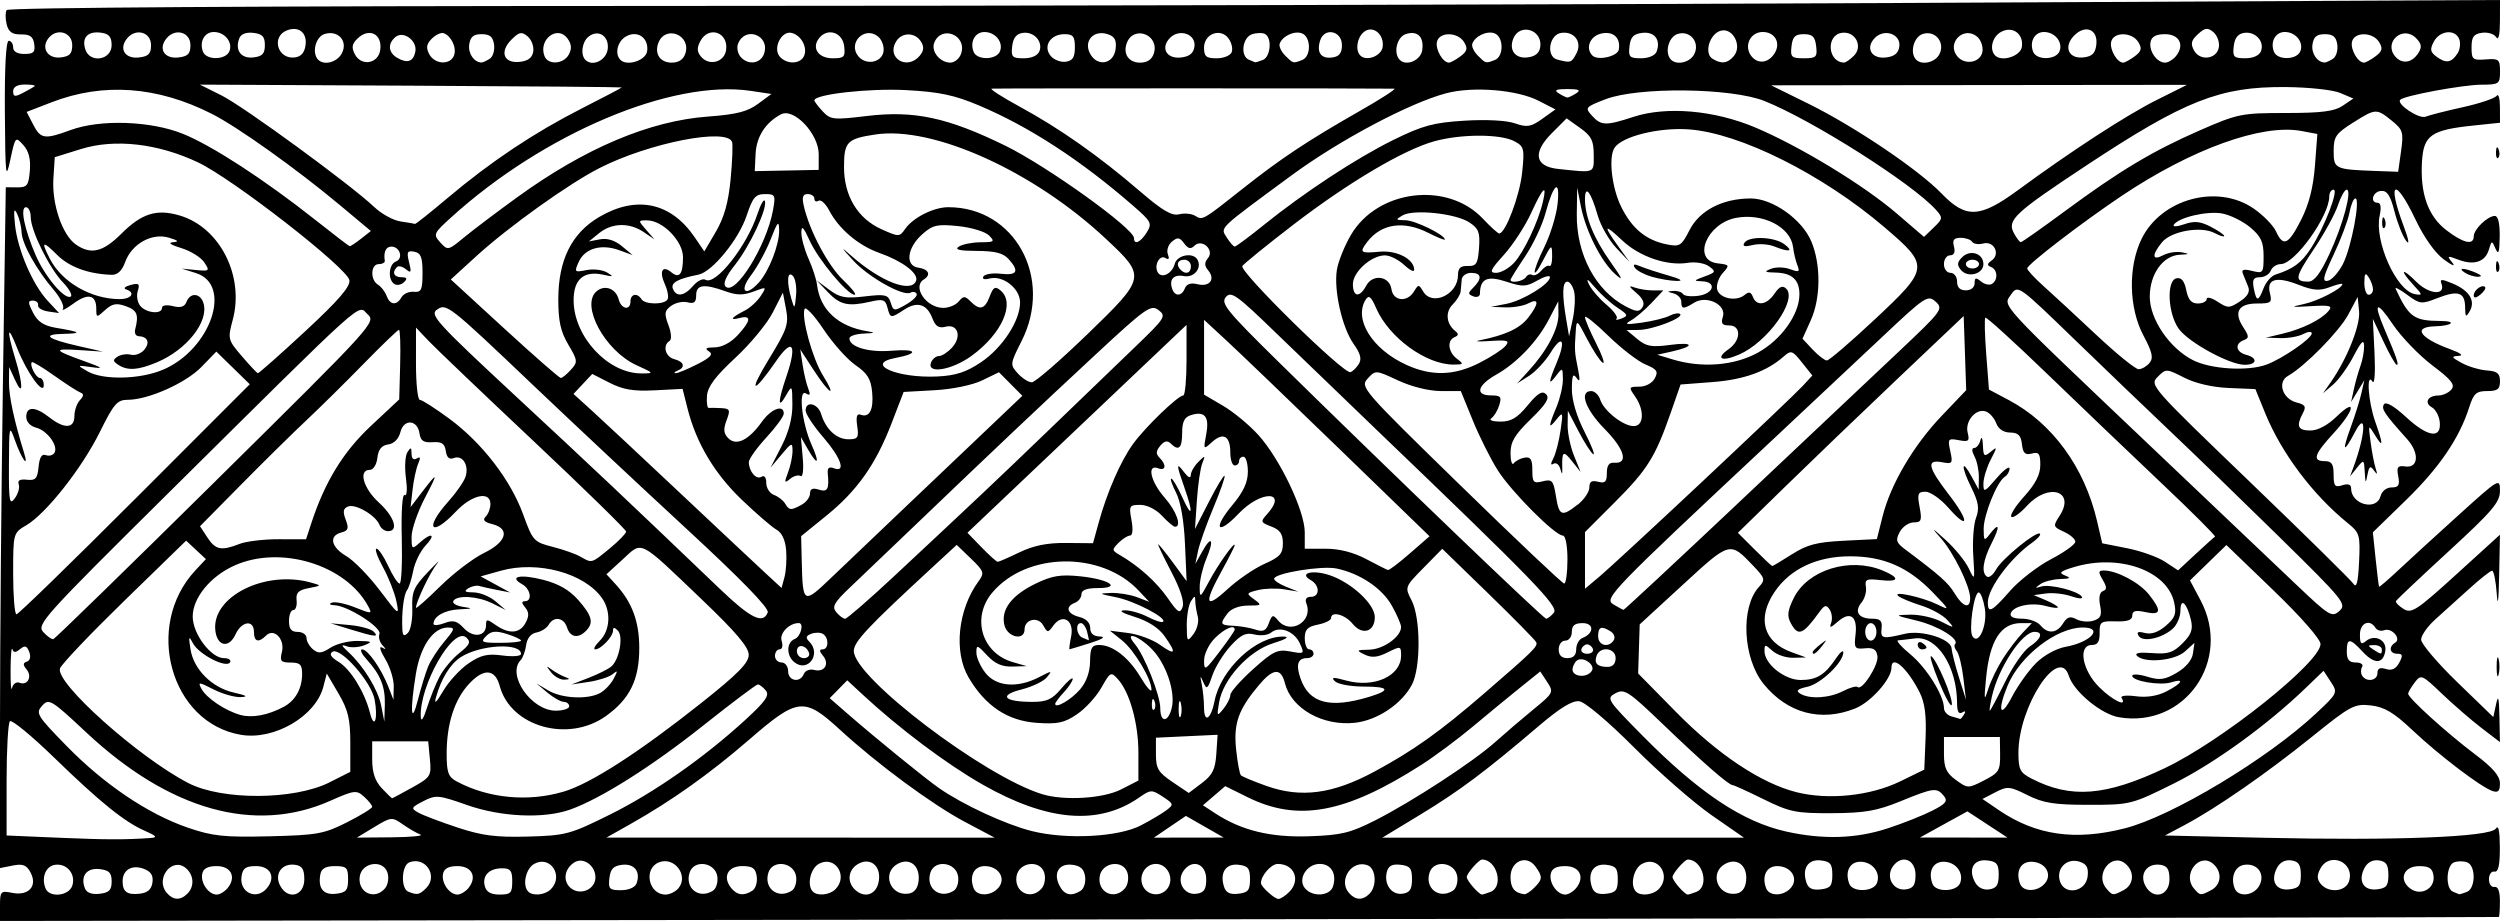 <?xml version="1.0" encoding="UTF-8" standalone="no"?>
<!-- Created with Inkscape (http://www.inkscape.org/) -->

<svg
   width="151.077mm"
   height="55.653mm"
   viewBox="0 0 151.077 55.653"
   version="1.1"
   id="svg5"
   inkscape:version="1.1 (c4e8f9ed74, 2021-05-24)"
   sodipodi:docname="divider32.svg"
   xmlns:inkscape="http://www.inkscape.org/namespaces/inkscape"
   xmlns:sodipodi="http://sodipodi.sourceforge.net/DTD/sodipodi-0.dtd"
   xmlns="http://www.w3.org/2000/svg"
   xmlns:svg="http://www.w3.org/2000/svg">
  <sodipodi:namedview
     id="namedview7"
     pagecolor="#ffffff"
     bordercolor="#666666"
     borderopacity="1.0"
     inkscape:pageshadow="2"
     inkscape:pageopacity="0.0"
     inkscape:pagecheckerboard="0"
     inkscape:document-units="mm"
     showgrid="false"
     inkscape:zoom="0.94615212"
     inkscape:cx="271.09805"
     inkscape:cy="415.89507"
     inkscape:window-width="2506"
     inkscape:window-height="1403"
     inkscape:window-x="1974"
     inkscape:window-y="0"
     inkscape:window-maximized="1"
     inkscape:current-layer="layer1" />
  <defs
     id="defs2" />
  <g
     inkscape:label="Layer 1"
     inkscape:groupmode="layer"
     id="layer1"
     transform="translate(306.539,-101.654)">
    <path
       style="fill:#000000;stroke-width:0.265"
       d="m -306.539,156.385 c 0,-0.87 0.043,-0.914 0.742,-0.774 0.992,0.198 1.541,-0.414 1.104,-1.231 -0.244,-0.456 -0.466,-0.542 -1.077,-0.42 l -0.769,0.154 v -8.681 c 0,-4.775 0.079,-14.032 0.175,-20.572 l 0.175,-11.891 0.685,0.007 c 0.606,0.006 0.695,-0.111 0.769,-1.011 0.058,-0.703 -0.065,-1.183 -0.397,-1.55 -0.473,-0.523 -0.485,-0.508 -0.782,0.886 -0.274,1.289 -0.304,1.027 -0.331,-2.882 -0.019,-2.71 0.068,-4.299 0.235,-4.299 0.146,0 0.265,0.179 0.265,0.397 0,0.25 0.252,0.397 0.68,0.397 0.554,0 0.664,-0.11 0.595,-0.595 -0.064,-0.452 -0.256,-0.593 -0.798,-0.586 -0.53,0.007 -0.753,-0.149 -0.868,-0.607 -0.085,-0.339 -0.086,-0.728 -0.002,-0.864 0.093,-0.151 15.372,-0.248 39.365,-0.25 21.567,-0.002 55.434,-0.083 75.262,-0.18 l 36.049,-0.177 -0.004,1.299 c -0.003,0.814 -0.088,1.167 -0.228,0.945 -0.123,-0.195 -0.508,-0.314 -0.856,-0.265 -0.505,0.071 -0.632,0.248 -0.632,0.883 0,0.733 0.066,0.789 0.86,0.727 0.794,-0.062 0.86,-0.006 0.86,0.728 0,0.758 -0.052,0.795 -1.124,0.799 -1.121,0.005 -4.655,0.659 -4.904,0.909 -0.254,0.254 1.139,1.186 1.531,1.024 0.218,-0.09 1.23,-0.348 2.249,-0.573 1.019,-0.225 1.94,-0.535 2.046,-0.689 0.107,-0.154 0.196,0.15 0.198,0.675 l 0.004,0.954 -1.615,0.169 c -2.539,0.265 -2.999,0.585 -3.098,2.153 -0.123,1.949 0.359,3.316 1.47,4.169 1.03,0.791 1.656,0.932 1.656,0.372 0,-0.423 0.838,-1.232 1.278,-1.232 0.196,0 0.303,0.462 0.291,1.257 -0.014,0.953 -0.074,1.129 -0.249,0.728 -0.225,-0.516 -0.235,-0.515 -0.407,0.057 -0.223,0.741 -0.899,0.962 -1.843,0.602 -0.678,-0.258 -0.707,-0.244 -0.366,0.176 0.216,0.266 0.007,0.19 -0.503,-0.183 -0.534,-0.391 -1.202,-1.33 -1.72,-2.417 -1.238,-2.599 -1.738,-2.342 -0.724,0.372 0.323,0.864 0.38,1.206 0.15,0.902 -0.203,-0.269 -0.517,-1.064 -0.697,-1.766 -0.248,-0.969 -0.444,-1.268 -0.811,-1.24 -0.507,0.038 -0.695,0.718 -0.199,0.718 0.178,0 0.222,0.291 0.116,0.772 -0.337,1.534 1.006,4.538 2.121,4.745 0.487,0.09 0.482,0.056 -0.075,-0.544 -0.872,-0.939 -0.727,-1.095 0.178,-0.19 0.768,0.768 1.789,0.834 1.507,0.098 -0.108,-0.281 0.015,-0.281 0.682,-10e-4 1.01,0.424 1.392,1.045 1.028,1.67 -0.232,0.398 -0.271,0.364 -0.278,-0.243 -0.01,-0.904 -0.423,-1.038 -1.68,-0.545 -0.958,0.376 -1.053,0.365 -1.819,-0.201 -0.444,-0.329 -0.76,-0.494 -0.701,-0.367 0.802,1.722 1.105,1.939 2.714,1.947 1.019,0.005 0.709,0.295 -0.348,0.325 -1.358,0.039 -0.909,0.707 0.927,1.38 0.656,0.24 0.838,0.388 0.501,0.407 -0.452,0.025 -0.422,0.087 0.203,0.427 0.403,0.219 1.087,0.422 1.521,0.452 0.625,0.044 0.788,0.179 0.789,0.65 5.3e-4,0.482 -0.147,0.595 -0.773,0.595 -0.661,0 -0.819,0.144 -1.09,0.992 -0.595,1.864 -1.804,3.637 -3.811,5.591 l -2.007,1.953 0.168,1.619 c 0.092,0.89 0.186,1.642 0.209,1.67 0.023,0.028 0.574,-0.449 1.225,-1.059 0.651,-0.61 2.285,-2.105 3.631,-3.32 2.412,-2.179 2.447,-2.199 2.447,-1.411 0,0.682 -0.456,1.219 -3.109,3.657 -1.71,1.571 -3.139,2.922 -3.176,3.001 -0.037,0.079 0.171,0.293 0.461,0.474 0.476,0.297 0.79,0.092 3.176,-2.078 l 2.648,-2.408 -0.049,2.473 c -0.031,1.557 -0.085,1.958 -0.146,1.084 -0.053,-0.764 -0.18,-1.386 -0.282,-1.382 -0.102,0.004 -0.72,0.493 -1.375,1.087 -0.655,0.594 -1.578,1.427 -2.051,1.851 -0.473,0.424 -0.86,0.977 -0.86,1.227 0,0.251 0.982,1.406 2.181,2.568 l 2.181,2.112 0.169,-0.788 c 0.125,-0.585 0.177,-0.39 0.2,0.755 l 0.031,1.544 -1.124,-0.861 c -0.618,-0.473 -1.689,-1.401 -2.379,-2.06 -1.211,-1.159 -1.268,-1.182 -1.645,-0.683 -0.215,0.284 -0.395,0.59 -0.399,0.679 -0.013,0.249 2.329,2.373 4.026,3.651 1.095,0.824 1.521,1.319 1.521,1.767 0,0.477 -0.107,0.584 -0.463,0.459 -0.712,-0.25 -3.211,-2.153 -4.829,-3.677 -1.136,-1.07 -1.687,-1.397 -2.513,-1.49 -0.992,-0.111 -1.215,0.008 -3.572,1.909 -2.709,2.185 -5.766,4.304 -7.674,5.318 l -1.191,0.633 5.953,0.137 c 7.947,0.183 13.718,-0.043 14.039,-0.551 0.161,-0.254 0.242,0.125 0.245,1.141 0.003,1.078 -0.092,1.502 -0.327,1.455 -0.182,-0.036 -0.331,0.172 -0.331,0.463 0,0.291 0.149,0.499 0.331,0.463 0.214,-0.043 0.331,0.26 0.331,0.86 0,0.509 -0.03,0.94 -0.066,0.957 -0.036,0.017 -34.029,0.078 -75.539,0.135 l -75.472,0.105 z m 11.324,-0.724 c 0.442,-0.442 0.396,-1.14 -0.102,-1.553 -0.825,-0.685 -1.858,0.642 -1.158,1.486 0.388,0.467 0.835,0.491 1.259,0.067 z m 66.577,-0.098 c 0.718,-0.718 0.321,-1.701 -0.686,-1.701 -0.394,0 -1.015,0.707 -1.015,1.154 0,0.22 0.817,0.962 1.058,0.962 0.125,0 0.414,-0.187 0.643,-0.416 z m 4.861,0.098 c 0.461,-0.461 0.389,-1.524 -0.115,-1.717 -0.936,-0.359 -1.79,0.873 -1.144,1.651 0.388,0.467 0.835,0.491 1.259,0.067 z m -78.392,-0.489 c 0.22,-0.694 -0.328,-1.359 -1.037,-1.257 -0.567,0.081 -0.843,0.748 -0.586,1.417 0.228,0.593 1.42,0.475 1.622,-0.16 z m 2.377,-0.252 c 0,-0.525 -0.15,-0.679 -0.729,-0.745 -0.782,-0.09 -1.172,0.42 -0.888,1.16 0.104,0.27 0.413,0.385 0.888,0.331 0.579,-0.067 0.729,-0.22 0.729,-0.745 z m 2.466,0.065 c 0.06,-0.426 -0.091,-0.664 -0.529,-0.829 -0.707,-0.268 -1.275,0.068 -1.275,0.753 0,0.642 0.278,0.841 1.048,0.751 0.465,-0.054 0.697,-0.262 0.756,-0.675 z m 4.535,0.345 c 0.551,-0.664 0.224,-1.336 -0.651,-1.336 -0.547,0 -0.814,0.145 -0.878,0.476 -0.105,0.545 0.388,1.244 0.878,1.244 0.183,0 0.476,-0.173 0.651,-0.384 z m 2.381,0 c 0.552,-0.665 0.224,-1.336 -0.655,-1.336 -0.631,0 -0.808,0.127 -0.879,0.632 -0.138,0.973 0.911,1.455 1.534,0.704 z m 2.26,-0.542 c 0,-0.603 -0.133,-0.813 -0.552,-0.873 -0.805,-0.115 -1.284,0.558 -0.903,1.269 0.471,0.879 1.456,0.611 1.456,-0.396 z m 2.646,0 c 0,-0.705 -0.089,-0.794 -0.79,-0.794 -0.552,0 -0.818,0.144 -0.882,0.478 -0.165,0.858 0.17,1.282 0.943,1.193 0.615,-0.071 0.729,-0.208 0.729,-0.878 z m 2.238,0.542 c 0.177,-0.213 0.24,-0.632 0.142,-0.941 -0.259,-0.815 -1.553,-0.632 -1.676,0.237 -0.138,0.973 0.911,1.455 1.534,0.704 z m 2.482,-0.008 c 0.736,-0.736 -0.042,-1.929 -1.016,-1.556 -0.481,0.184 -0.533,1.584 -0.066,1.773 0.543,0.219 0.672,0.193 1.082,-0.217 z m 2.545,0.008 c 0.551,-0.664 0.224,-1.336 -0.651,-1.336 -0.547,0 -0.814,0.145 -0.878,0.476 -0.105,0.545 0.388,1.244 0.878,1.244 0.183,0 0.476,-0.173 0.651,-0.384 z m 2.656,-0.41 c 0,-0.652 -0.109,-0.794 -0.609,-0.794 -0.787,0 -1.217,0.442 -1.05,1.081 0.092,0.352 0.366,0.507 0.895,0.507 0.671,0 0.763,-0.095 0.763,-0.794 z m 2.328,0.476 c 0.799,-0.799 -0.013,-2.066 -0.989,-1.544 -0.523,0.28 -0.748,1.306 -0.37,1.685 0.281,0.281 1.012,0.205 1.358,-0.141 z m 2.699,-0.718 c 0,-0.727 -0.736,-1.248 -1.279,-0.905 -0.627,0.395 -0.711,1.186 -0.168,1.582 0.583,0.426 1.447,0.022 1.447,-0.677 z m 5.017,0.651 c 0.63,-0.76 -0.239,-1.925 -1.17,-1.567 -0.963,0.369 -0.649,1.952 0.387,1.952 0.255,0 0.608,-0.173 0.783,-0.384 z m 2.084,0.152 c 0.195,-0.123 0.314,-0.508 0.265,-0.856 -0.123,-0.869 -1.417,-1.052 -1.676,-0.237 -0.3,0.946 0.574,1.624 1.411,1.093 z m 2.381,0 c 0.195,-0.123 0.314,-0.508 0.265,-0.856 -0.071,-0.505 -0.248,-0.632 -0.879,-0.632 -0.878,0 -1.207,0.67 -0.655,1.336 0.36,0.434 0.751,0.48 1.269,0.152 z m 2.381,0 c 0.195,-0.123 0.314,-0.508 0.265,-0.856 -0.123,-0.869 -1.417,-1.052 -1.676,-0.237 -0.3,0.946 0.574,1.624 1.411,1.093 z m 2.636,-0.085 c 0.799,-0.799 -0.013,-2.066 -0.989,-1.544 -0.523,0.28 -0.748,1.306 -0.37,1.685 0.281,0.281 1.012,0.205 1.358,-0.141 z m 2.596,-0.366 c 0.239,-0.952 -0.412,-1.6 -1.189,-1.185 -0.619,0.331 -0.733,1.061 -0.243,1.551 0.546,0.546 1.248,0.366 1.432,-0.366 z m 2.432,-0.133 c 0.106,-0.915 -0.52,-1.437 -1.253,-1.045 -0.989,0.529 -0.479,1.966 0.641,1.805 0.35,-0.05 0.56,-0.311 0.612,-0.76 z m 2.126,0.584 c 0.195,-0.123 0.314,-0.508 0.265,-0.856 -0.123,-0.869 -1.417,-1.052 -1.676,-0.237 -0.3,0.946 0.574,1.624 1.411,1.093 z m 2.707,-0.187 c 0.47,-0.566 -0.003,-1.301 -0.837,-1.301 -0.648,0 -0.949,0.604 -0.667,1.338 0.195,0.508 1.07,0.486 1.504,-0.038 z m 2.617,0.035 c 0.177,-0.213 0.24,-0.632 0.142,-0.941 -0.259,-0.815 -1.553,-0.632 -1.676,0.237 -0.138,0.973 0.911,1.455 1.534,0.704 z m 2.349,0.152 c 0.195,-0.123 0.314,-0.508 0.265,-0.856 -0.064,-0.456 -0.283,-0.654 -0.783,-0.712 -0.811,-0.094 -1.166,0.515 -0.751,1.29 0.293,0.547 0.703,0.637 1.27,0.278 z m 2.678,-0.152 c 0.177,-0.213 0.24,-0.632 0.142,-0.941 -0.259,-0.815 -1.553,-0.632 -1.676,0.237 -0.138,0.973 0.911,1.455 1.534,0.704 z m 2.621,-0.072 c 0.337,-0.602 -0.092,-1.396 -0.754,-1.396 -0.669,0 -1.094,0.768 -0.766,1.382 0.321,0.599 1.188,0.607 1.52,0.014 z m 2.285,-0.466 c 0,-0.938 -0.826,-1.257 -1.361,-0.525 -0.471,0.644 0.013,1.507 0.784,1.397 0.446,-0.064 0.577,-0.262 0.577,-0.872 z m 2.646,-0.004 c 0,-0.66 -0.117,-0.807 -0.694,-0.874 -0.771,-0.089 -1.146,0.476 -0.877,1.324 0.116,0.365 0.359,0.484 0.866,0.426 0.589,-0.068 0.705,-0.212 0.705,-0.875 z m 5.015,0.434 c 0.241,-0.76 -0.112,-1.36 -0.801,-1.36 -0.792,0 -1.351,0.921 -0.893,1.472 0.454,0.547 1.507,0.478 1.694,-0.112 z m 4.774,-0.434 c 0,-0.659 -0.117,-0.807 -0.693,-0.874 -0.501,-0.058 -0.73,0.06 -0.825,0.425 -0.196,0.749 0.282,1.418 0.945,1.324 0.443,-0.063 0.573,-0.263 0.573,-0.875 z m 2.471,0.694 c 0.195,-0.123 0.314,-0.508 0.265,-0.856 -0.123,-0.869 -1.417,-1.052 -1.676,-0.237 -0.3,0.946 0.574,1.624 1.411,1.093 z m 2.27,0.072 c 0.825,-0.316 0.397,-1.956 -0.51,-1.956 -0.19,0 -0.923,0.841 -0.923,1.058 0,0.218 0.734,1.058 0.923,1.058 0.051,0 0.28,-0.072 0.51,-0.161 z m 2.649,-0.255 c 0.506,-0.506 0.515,-0.671 0.065,-1.286 -0.537,-0.735 -1.501,-0.324 -1.501,0.639 0,0.666 0.248,0.973 0.841,1.042 0.099,0.011 0.367,-0.166 0.595,-0.395 z m 2.522,0.032 c 0.551,-0.664 0.224,-1.336 -0.651,-1.336 -0.547,0 -0.814,0.145 -0.878,0.476 -0.105,0.545 0.388,1.244 0.878,1.244 0.183,0 0.476,-0.173 0.651,-0.384 z m 2.524,-0.542 c 0,-0.66 -0.117,-0.807 -0.694,-0.874 -0.771,-0.089 -1.146,0.476 -0.877,1.324 0.116,0.365 0.359,0.484 0.866,0.426 0.589,-0.068 0.705,-0.212 0.705,-0.875 z m 2.461,0.609 c 0.799,-0.799 -0.013,-2.066 -0.989,-1.544 -0.523,0.28 -0.748,1.306 -0.37,1.685 0.281,0.281 1.012,0.205 1.358,-0.141 z m 2.28,0.157 c 0.825,-0.316 0.397,-1.956 -0.51,-1.956 -0.19,0 -0.923,0.841 -0.923,1.058 0,0.218 0.734,1.058 0.923,1.058 0.051,0 0.28,-0.072 0.51,-0.161 z m 3.012,-0.656 c 0.106,-0.915 -0.52,-1.437 -1.253,-1.045 -0.989,0.529 -0.479,1.966 0.641,1.805 0.35,-0.05 0.56,-0.311 0.612,-0.76 z m 2.717,0.397 c 0.47,-0.566 -0.003,-1.301 -0.837,-1.301 -0.648,0 -0.949,0.604 -0.667,1.338 0.195,0.508 1.07,0.486 1.504,-0.038 z m 20.107,0.145 c 0.62,-0.332 0.665,-1.121 0.093,-1.597 -0.825,-0.685 -1.858,0.642 -1.158,1.486 0.38,0.458 0.41,0.461 1.065,0.11 z m 2.761,-0.652 c 0,-0.603 -0.133,-0.813 -0.552,-0.873 -0.805,-0.115 -1.284,0.558 -0.903,1.269 0.471,0.879 1.456,0.611 1.456,-0.396 z m 2.531,0.652 c 0.62,-0.332 0.665,-1.121 0.093,-1.597 -0.825,-0.685 -1.858,0.642 -1.158,1.486 0.38,0.458 0.41,0.461 1.065,0.11 z m 2.902,-0.272 c 0.371,-0.693 -0.117,-1.366 -0.909,-1.253 -0.567,0.081 -0.843,0.748 -0.586,1.417 0.217,0.566 1.16,0.462 1.495,-0.165 z m 10.524,-0.596 c -0.064,-0.446 -0.262,-0.577 -0.872,-0.577 -0.938,0 -1.257,0.826 -0.525,1.361 0.644,0.471 1.507,-0.013 1.397,-0.784 z m 2.013,0.982 c 0.537,-0.206 0.554,-1.583 0.022,-1.787 -0.218,-0.084 -0.575,-0.084 -0.794,0 -0.481,0.184 -0.533,1.584 -0.066,1.773 0.182,0.073 0.351,0.143 0.375,0.154 0.025,0.011 0.233,-0.051 0.463,-0.14 z m -110.611,-0.501 c 0.271,-0.707 -0.118,-1.224 -0.857,-1.139 -0.535,0.062 -0.713,0.246 -0.778,0.808 -0.075,0.649 10e-4,0.728 0.699,0.728 0.452,0 0.847,-0.168 0.935,-0.397 z m 72.268,-0.529 c 0,-0.66 -0.117,-0.807 -0.694,-0.874 -0.771,-0.089 -1.146,0.476 -0.877,1.324 0.116,0.365 0.359,0.484 0.866,0.426 0.589,-0.068 0.705,-0.212 0.705,-0.875 z m 2.696,0.493 c 0.241,-0.627 -0.273,-1.287 -1.002,-1.287 -0.648,0 -0.949,0.604 -0.667,1.338 0.201,0.524 1.463,0.485 1.669,-0.051 z m 2.331,-0.49 c 0,-0.938 -0.826,-1.257 -1.361,-0.525 -0.471,0.644 0.013,1.507 0.784,1.397 0.446,-0.064 0.577,-0.262 0.577,-0.872 z m 2.696,0.49 c 0.241,-0.627 -0.273,-1.287 -1.002,-1.287 -0.648,0 -0.949,0.604 -0.667,1.338 0.201,0.524 1.463,0.485 1.669,-0.051 z m 2.331,-0.493 c 0,-0.66 -0.117,-0.807 -0.694,-0.874 -0.817,-0.095 -1.165,0.517 -0.743,1.306 0.177,0.332 0.495,0.496 0.859,0.444 0.447,-0.064 0.577,-0.262 0.577,-0.876 z m 2.797,0.507 c 0.47,-0.566 -0.003,-1.301 -0.837,-1.301 -0.648,0 -0.949,0.604 -0.667,1.338 0.195,0.508 1.07,0.486 1.504,-0.038 z m 2.577,-0.418 c 0.061,-0.531 -0.06,-0.75 -0.493,-0.887 -0.769,-0.244 -1.425,0.412 -1.181,1.181 0.279,0.88 1.564,0.655 1.674,-0.294 z m 12.883,-0.089 c 0,-0.614 -0.131,-0.812 -0.577,-0.876 -0.364,-0.052 -0.681,0.112 -0.859,0.444 -0.423,0.79 -0.075,1.401 0.743,1.306 0.577,-0.067 0.694,-0.215 0.694,-0.874 z m 2.914,0.384 c 0.362,-1.141 -1.17,-1.817 -1.733,-0.764 -0.217,0.405 -0.211,0.644 0.023,0.926 0.475,0.573 1.508,0.475 1.71,-0.162 z m 2.377,-0.384 c 0,-0.614 -0.131,-0.812 -0.577,-0.876 -0.364,-0.052 -0.681,0.112 -0.859,0.444 -0.423,0.79 -0.075,1.401 0.743,1.306 0.577,-0.067 0.694,-0.215 0.694,-0.874 z m -135.202,-2.232 c 0.398,-0.028 0.31,-0.132 -0.356,-0.422 -1.246,-0.541 -2.705,-1.718 -5.528,-4.458 -1.345,-1.305 -2.535,-2.283 -2.646,-2.173 -0.11,0.11 -0.201,1.709 -0.201,3.552 v 3.352 l 3.175,0.136 c 2.877,0.123 3.962,0.125 5.556,0.013 z m 11.84,-0.946 c 0.837,-0.423 1.521,-0.844 1.521,-0.937 0,-0.093 -0.22,-0.367 -0.488,-0.61 -0.458,-0.414 -0.584,-0.399 -2.051,0.251 -4.546,2.016 -9.708,0.571 -14.726,-4.124 -2.135,-1.998 -2.269,-2.079 -2.679,-1.625 -0.407,0.449 -0.318,0.594 1.487,2.441 2.271,2.322 4.926,4.11 7.328,4.932 1.492,0.511 2.182,0.583 4.911,0.518 2.898,-0.07 3.308,-0.144 4.696,-0.845 z m 4.432,0.738 c -0.218,-0.082 -0.698,-0.36 -1.066,-0.617 -0.649,-0.454 -0.7,-0.448 -1.72,0.169 l -1.051,0.636 2.117,-0.019 c 1.164,-0.011 1.938,-0.087 1.72,-0.169 z m 11.447,-1.199 c 2.688,-1.335 5.696,-3.44 8.204,-5.74 1.216,-1.115 1.465,-1.475 1.224,-1.766 -0.167,-0.201 -0.382,-0.365 -0.478,-0.365 -0.097,0 -1.577,1.114 -3.29,2.475 -3.12,2.48 -6.203,4.428 -8.051,5.087 -1.589,0.567 -4.178,0.452 -6.249,-0.279 -1.709,-0.603 -1.873,-0.617 -2.625,-0.229 -0.747,0.386 -0.767,0.434 -0.297,0.697 0.278,0.155 1.34,0.559 2.36,0.896 1.49,0.493 2.329,0.6 4.263,0.547 2.279,-0.063 2.542,-0.133 4.939,-1.324 z m 21.473,0.443 c -1.995,-1.058 -5.287,-3.487 -7.584,-5.596 -2.138,-1.962 -2.535,-1.919 -5.441,0.598 -2.388,2.068 -4.699,3.713 -7.195,5.12 l -1.455,0.82 11.73,0.002 11.73,0.002 -1.785,-0.947 z m 10.626,0.202 c 0.57,-0.295 1.258,-0.702 1.528,-0.905 0.469,-0.352 0.46,-0.389 -0.207,-0.826 -0.666,-0.437 -0.732,-0.435 -1.417,0.043 -2.461,1.713 -5.555,1.457 -9.489,-0.786 -2.173,-1.239 -5.022,-3.378 -7.236,-5.432 l -0.926,-0.859 -0.53,0.54 -0.53,0.54 1.058,0.922 c 1.738,1.513 4.707,3.928 5.556,4.518 1.44,1.001 3.999,2.186 5.584,2.587 2.1,0.531 5.237,0.37 6.609,-0.34 z m 3.861,0.084 -1.144,-0.654 -0.968,0.657 -0.968,0.657 2.112,-0.003 2.112,-0.003 -1.144,-0.654 z m 10.273,-0.373 c 2.271,-1.154 5.951,-3.555 7.287,-4.754 0.588,-0.528 1.627,-1.415 2.307,-1.972 1.204,-0.986 1.227,-1.03 0.821,-1.649 l -0.417,-0.636 -1.228,0.987 c -0.675,0.543 -1.962,1.602 -2.859,2.353 -0.897,0.751 -2.293,1.789 -3.102,2.306 -4.577,2.928 -7.446,3.462 -10.492,1.955 l -1.356,-0.671 -0.674,0.579 -0.674,0.579 0.726,0.476 c 1.595,1.045 3.348,1.475 5.689,1.396 1.936,-0.065 2.488,-0.198 3.969,-0.95 z m 20.348,-0.328 c -1.078,-0.749 -3.181,-2.586 -4.673,-4.082 -1.568,-1.572 -2.969,-2.754 -3.318,-2.8 -0.422,-0.055 -1.162,0.397 -2.459,1.503 -3.207,2.734 -4.793,3.92 -7.155,5.352 l -2.292,1.389 h 10.929 10.929 z m 10.629,0.805 c 0.933,-0.306 2.152,-0.789 2.709,-1.074 0.833,-0.425 0.957,-0.585 0.697,-0.899 -0.427,-0.514 -0.6,-0.492 -2.612,0.328 -1.434,0.585 -2.163,0.712 -4.14,0.722 -2.181,0.011 -2.557,-0.066 -4.134,-0.842 -0.954,-0.47 -1.797,-0.854 -1.873,-0.854 -0.238,0 -1.805,-1.367 -4.194,-3.661 -2.105,-2.021 -2.347,-2.179 -2.886,-1.891 -0.569,0.304 -0.515,0.388 1.628,2.558 3.405,3.447 6.057,5.216 8.698,5.802 2.221,0.492 4.217,0.43 6.106,-0.19 z m 6.044,-0.242 -1.211,-0.792 -1.435,0.791 -1.435,0.791 2.646,0.002 2.646,0.002 -1.211,-0.792 z m 8.308,0.233 c 2.845,-0.728 8.607,-4.19 11.539,-6.933 1.323,-1.237 1.334,-1.261 0.902,-1.919 l -0.437,-0.667 -1.084,1.043 c -2.341,2.253 -5.529,4.56 -7.985,5.779 -2.538,1.26 -2.61,1.278 -5.113,1.278 -2.085,0 -2.746,-0.104 -3.702,-0.582 -1.082,-0.541 -1.219,-0.553 -1.947,-0.177 l -0.783,0.405 1.007,0.684 c 2.23,1.515 4.605,1.855 7.603,1.088 z m -108.498,-2.778 1.257,-0.634 v -1.758 c 0,-1.431 -0.132,-1.984 -0.711,-2.971 l -0.711,-1.213 -0.207,0.8 c -0.462,1.783 -2.968,3.244 -4.981,2.904 -4.257,-0.719 -5.88,-6.588 -2.75,-9.94 l 0.634,-0.679 -0.598,-0.557 -0.598,-0.557 -3.718,3.617 c -2.045,1.99 -3.8,3.833 -3.901,4.097 -0.324,0.849 4.732,5.373 7.751,6.934 2.039,1.055 6.403,1.033 8.533,-0.042 z m 5.002,0.311 c 1.118,-0.625 1.162,-0.695 1.064,-1.72 l -0.102,-1.068 h -1.692 -1.692 v 1.107 c 0,0.773 0.174,1.292 0.575,1.72 0.316,0.337 0.599,0.612 0.628,0.612 0.029,0 0.577,-0.293 1.219,-0.652 z m 9.138,0.254 c 1.635,-0.486 4.548,-2.362 8.338,-5.37 2.207,-1.752 2.856,-2.412 2.856,-2.902 0,-0.461 -0.769,-1.369 -2.816,-3.325 -3.88,-3.707 -3.584,-3.555 -4.783,-2.457 l -0.999,0.915 0.564,0.616 c 0.989,1.081 1.42,2.246 1.419,3.844 -5.3e-4,1.914 -0.573,3.08 -2.02,4.112 -2.28,1.626 -5.756,0.639 -6.414,-1.822 -0.276,-1.033 -0.959,-1.085 -1.841,-0.14 -0.892,0.955 -1.365,2.422 -1.365,4.234 0,1.128 0.098,1.402 0.595,1.669 1.916,1.03 4.319,1.262 6.467,0.624 z m 33.694,-0.137 1.048,-0.535 v -1.681 c 0,-1.782 -0.523,-3.656 -1.242,-4.451 -0.415,-0.458 -0.46,-0.435 -0.989,0.508 -0.305,0.544 -0.969,1.271 -1.477,1.615 -0.77,0.523 -1.172,0.609 -2.439,0.52 -1.76,-0.123 -3.104,-1.02 -4.116,-2.744 -0.91,-1.552 -0.646,-4.104 0.602,-5.811 0.369,-0.505 0.336,-0.604 -0.46,-1.372 l -0.859,-0.827 -1.455,1.342 c -3.931,3.626 -4.763,4.511 -4.763,5.07 0,1.591 7.867,7.573 11.377,8.651 1.334,0.41 3.686,0.269 4.773,-0.286 z m 47.085,-0.486 1.455,-0.712 0.078,-1.903 c 0.056,-1.375 -0.045,-2.144 -0.363,-2.772 -0.747,-1.475 -1.699,-2.305 -1.699,-1.481 0,0.683 -1.244,2.081 -2.188,2.46 -2.08,0.835 -4.102,0.294 -5.541,-1.484 -1.25,-1.545 -1.402,-4.616 -0.289,-5.846 0.408,-0.45 0.386,-0.532 -0.338,-1.293 -1.408,-1.48 -1.386,-1.486 -4.239,1.136 l -2.619,2.408 -0.047,1.483 -0.047,1.483 2.296,2.334 c 2.522,2.564 5.139,4.305 7.278,4.842 1.935,0.486 4.472,0.221 6.263,-0.656 z m -41.329,-1.657 0.079,-1.159 -1.864,0.088 -1.864,0.088 v 1.001 c 0,0.861 0.138,1.094 0.992,1.67 l 0.992,0.669 0.794,-0.599 c 0.636,-0.48 0.809,-0.828 0.872,-1.757 z m 9.549,1.069 c 2.366,-1.276 3.951,-2.405 6.644,-4.732 2.964,-2.561 3.247,-2.84 3.141,-3.088 -0.054,-0.125 -1.354,-1.447 -2.889,-2.938 l -2.791,-2.71 -1.135,1.156 c -1.132,1.153 -1.134,1.159 -0.715,1.969 0.545,1.055 0.559,4.036 0.024,5.072 -0.603,1.165 -2.084,2.164 -3.437,2.316 -1.951,0.22 -3.86,-0.856 -4.246,-2.393 -0.236,-0.939 -0.71,-0.905 -1.564,0.109 -1.248,1.483 -1.546,2.319 -1.385,3.881 0.081,0.789 0.213,1.499 0.291,1.578 0.079,0.079 0.771,0.367 1.538,0.641 2.091,0.746 4.014,0.493 6.524,-0.862 z m 47.787,-0.222 c 3.403,-1.614 9.393,-6.389 9.393,-7.489 0,-0.294 -1.185,-1.645 -2.844,-3.244 l -2.844,-2.74 -1.1,1.069 -1.1,1.069 0.637,1.199 c 1.929,3.627 -0.942,7.745 -4.929,7.071 -1.073,-0.181 -2.727,-1.549 -3.031,-2.505 -0.598,-1.885 -3.045,1.852 -3.045,4.65 0,1.008 0.097,1.201 0.785,1.557 2.383,1.232 4.488,1.067 8.078,-0.636 z m -9.97,-0.812 -0.015,-1.061 h -1.689 -1.689 v 1.036 c 0,0.824 0.148,1.144 0.722,1.562 0.712,0.518 0.736,0.519 1.703,0.025 0.891,-0.455 0.98,-0.598 0.967,-1.562 z m -98.231,-3.326 c -0.201,-1.071 -2.063,-3.182 -2.545,-2.884 -0.214,0.132 -0.099,0.325 0.359,0.603 0.734,0.445 1.591,1.836 1.906,3.09 0.263,1.048 0.5,0.363 0.281,-0.81 z m 3.92,-1.372 c 0.232,-0.448 0.771,-1.093 1.199,-1.433 0.64,-0.509 0.715,-0.676 0.422,-0.941 -0.78,-0.707 -2.842,2.893 -2.751,4.802 0.016,0.325 0.165,0.109 0.367,-0.533 0.188,-0.594 0.531,-1.447 0.762,-1.895 z m -9.401,1.808 c 0.697,-0.373 1.101,-1.104 1.101,-1.99 0,-0.555 -0.126,-0.679 -0.69,-0.679 -0.595,0 -0.668,-0.087 -0.532,-0.631 0.196,-0.781 -0.476,-1.481 -0.959,-0.998 -0.456,0.456 -0.73,0.372 -0.73,-0.223 0,-0.754 -0.746,-0.658 -1.111,0.143 -0.397,0.871 -1.112,0.737 -1.223,-0.228 -0.235,-2.045 3.005,-3.671 5.774,-2.898 0.661,0.184 0.66,0.185 -0.132,0.337 -0.625,0.12 -0.78,0.277 -0.731,0.738 0.035,0.322 -0.055,0.586 -0.198,0.586 -0.144,0 -0.261,0.298 -0.261,0.661 0,0.485 0.141,0.661 0.529,0.661 0.291,0 0.529,0.164 0.529,0.364 0,0.2 0.178,0.512 0.396,0.693 0.319,0.264 0.523,0.245 1.049,-0.1 0.359,-0.235 1.104,-0.421 1.655,-0.411 0.867,0.015 0.922,0.049 0.406,0.256 -0.328,0.132 -0.804,0.165 -1.058,0.074 -0.38,-0.136 -0.366,-0.075 0.079,0.339 0.944,0.879 1.798,2.278 1.99,3.259 l 0.186,0.949 0.03,-1.01 c 0.033,-1.096 -0.263,-1.834 -1.107,-2.761 -0.298,-0.327 -0.416,-0.595 -0.262,-0.595 0.338,0 1.151,1.158 1.578,2.249 l 0.311,0.794 0.019,-0.794 c 0.011,-0.437 -0.223,-1.19 -0.518,-1.675 -0.295,-0.485 -0.384,-0.795 -0.197,-0.689 0.262,0.149 0.269,0.116 0.03,-0.143 -0.171,-0.185 -0.251,-0.49 -0.179,-0.678 0.148,-0.385 -1.907,-1.698 -2.709,-1.731 -0.295,-0.012 -0.365,-0.078 -0.166,-0.157 0.187,-0.075 0.817,0.054 1.399,0.287 1.016,0.406 1.049,0.404 0.799,-0.063 -1.35,-2.522 -5.317,-3.725 -8.105,-2.459 -1.448,0.658 -2.503,1.954 -2.503,3.075 0,1.045 1.105,2.514 1.891,2.514 0.287,0 0.45,0.115 0.363,0.256 -0.229,0.37 -1.883,-0.483 -2.237,-1.153 -0.253,-0.479 -0.275,-0.429 -0.151,0.359 0.191,1.219 1.294,2.321 2.624,2.62 0.772,0.174 0.89,0.251 0.41,0.272 -0.369,0.016 -1.11,-0.195 -1.645,-0.468 -0.894,-0.456 -0.954,-0.459 -0.728,-0.037 0.303,0.566 1.446,1.333 2.361,1.584 0.712,0.196 1.668,0.014 2.626,-0.498 z m 4.012,-4.675 -1.191,-0.367 1.157,0.107 c 0.636,0.059 1.285,0.236 1.442,0.393 0.355,0.355 0.099,0.331 -1.408,-0.133 z m 4.7,2.256 c 0.151,-0.372 0.595,-1.057 0.986,-1.521 0.641,-0.761 0.661,-0.845 0.204,-0.845 -0.878,0 -1.653,1.127 -1.927,2.803 -0.364,2.225 -0.289,3.178 0.124,1.563 0.186,-0.728 0.462,-1.627 0.613,-1.999 z m 44.939,2.504 c 0.245,-0.977 -0.347,-2.716 -1.224,-3.592 -0.834,-0.834 -1.677,-1.074 -1.008,-0.286 0.581,0.683 1.541,3.104 1.541,3.885 0,0.881 0.469,0.877 0.691,-0.007 z m 0.551,-0.302 c -0.067,-0.257 -0.126,-0.111 -0.132,0.326 -0.005,0.437 0.05,0.647 0.122,0.468 0.072,-0.179 0.077,-0.536 0.01,-0.794 z m 2.037,-0.128 c 0.389,-1.945 2.538,-3.944 4.185,-3.894 0.372,0.011 0.127,0.166 -0.636,0.401 -1.467,0.451 -3.034,2.163 -3.273,3.575 -0.145,0.852 -0.13,0.873 0.263,0.387 0.229,-0.282 0.416,-0.658 0.416,-0.835 0,-0.177 0.618,-0.878 1.374,-1.557 1.216,-1.093 1.474,-1.216 2.249,-1.071 0.851,0.16 0.867,0.146 0.578,-0.487 -0.337,-0.74 -1.229,-1.076 -1.736,-0.655 -0.188,0.156 -0.64,0.208 -1.005,0.116 -0.529,-0.133 -0.825,0.01 -1.451,0.698 -0.433,0.476 -0.928,1.28 -1.1,1.787 -0.279,0.822 -0.338,0.865 -0.542,0.397 -0.19,-0.436 -0.206,-0.413 -0.095,0.137 0.074,0.364 0.136,0.996 0.138,1.405 0.005,0.965 0.415,0.705 0.637,-0.403 z m 45.297,0.809 c 0.117,-0.189 0.073,-0.234 -0.117,-0.117 -0.203,0.126 -0.306,-0.06 -0.307,-0.554 -0.004,-2.228 -1.219,-4.096 -2.551,-3.921 -0.415,0.054 -0.871,0.107 -1.014,0.117 -0.142,0.01 0.189,0.387 0.735,0.838 0.98,0.808 2.037,2.495 2.037,3.252 0,0.213 0.208,0.442 0.463,0.509 0.255,0.067 0.486,0.135 0.514,0.152 0.028,0.017 0.135,-0.107 0.239,-0.275 z m -1.516,-1.957 c -0.384,-0.935 -0.595,-1.637 -0.471,-1.56 0.336,0.207 1.33,2.555 1.243,2.934 -0.041,0.18 -0.389,-0.439 -0.772,-1.374 z m -1.287,-2.252 c 0,-0.154 0.119,-0.207 0.265,-0.117 0.146,0.09 0.265,0.216 0.265,0.28 0,0.064 -0.119,0.117 -0.265,0.117 -0.146,0 -0.265,-0.126 -0.265,-0.28 z m 7.143,1.115 c 0.475,-0.475 1.224,-0.888 1.797,-0.992 1.531,-0.276 2.319,-1.166 1.032,-1.166 -1.573,0 -3.786,1.707 -4.534,3.497 -0.644,1.542 -0.457,2.062 0.252,0.701 0.351,-0.674 1.005,-1.592 1.453,-2.04 z m -88.635,2.605 c 0,-0.146 -0.149,-0.267 -0.331,-0.27 -0.182,-0.003 -0.628,-0.255 -0.992,-0.561 l -0.661,-0.555 0.718,0.428 c 0.812,0.484 2.373,0.563 3.129,0.158 0.278,-0.149 0.647,-0.536 0.82,-0.86 0.266,-0.499 0.257,-0.542 -0.06,-0.282 -0.206,0.169 -0.85,0.378 -1.432,0.466 l -1.058,0.159 1.031,-0.399 c 0.567,-0.219 1.184,-0.527 1.372,-0.683 0.489,-0.406 0.752,-1.828 0.402,-2.178 -0.212,-0.212 -0.291,-0.21 -0.291,0.007 0,0.36 -0.734,1.13 -1.077,1.13 -0.135,0 -0.008,-0.238 0.283,-0.529 0.627,-0.627 0.686,-1.775 0.132,-2.565 -1.061,-1.515 -3.891,-2.283 -6.118,-1.659 l -1.221,0.342 0.891,0.486 0.891,0.486 -0.794,-0.155 c -0.437,-0.085 -0.924,-0.193 -1.082,-0.24 -0.159,-0.047 -0.456,0.021 -0.661,0.15 -0.274,0.173 -0.187,0.237 0.325,0.24 0.384,0.002 0.979,0.242 1.323,0.534 l 0.625,0.53 -0.794,-0.396 c -0.893,-0.445 -2.14,-0.525 -2.37,-0.152 -0.084,0.136 0.177,0.296 0.58,0.357 0.629,0.095 0.6,0.116 -0.207,0.15 -0.886,0.037 -1.574,0.422 -1.574,0.88 0,0.113 0.296,0.092 0.658,-0.045 0.531,-0.202 0.759,-0.142 1.176,0.305 0.566,0.607 1.341,0.503 1.341,-0.181 0,-0.381 0.054,-0.382 0.588,-0.008 0.806,0.565 1.454,0.516 1.802,-0.134 0.217,-0.405 0.211,-0.644 -0.023,-0.926 -0.224,-0.27 -0.229,-0.38 -0.018,-0.38 0.466,0 0.347,-0.739 -0.164,-1.025 -0.84,-0.47 -0.121,-0.624 1.26,-0.271 0.944,0.242 1.596,0.618 2.132,1.228 0.841,0.958 0.943,1.378 0.455,1.867 -0.473,0.473 -0.948,0.385 -1.138,-0.212 -0.194,-0.61 -0.802,-0.699 -1.111,-0.162 -0.116,0.202 -0.45,0.412 -0.741,0.466 -0.328,0.061 -0.563,0.349 -0.618,0.757 -0.049,0.362 -0.198,0.772 -0.331,0.91 -0.859,0.891 0.642,3.056 2.119,3.056 0.448,0 0.814,-0.119 0.814,-0.265 z m -1.092,-2.051 c -0.316,-0.402 -0.311,-0.424 0.034,-0.168 0.218,0.162 0.575,0.361 0.794,0.442 0.332,0.123 0.326,0.15 -0.034,0.168 -0.237,0.011 -0.594,-0.187 -0.794,-0.442 z m 36.462,1.736 c -0.085,-0.211 -0.147,-0.148 -0.16,0.16 -0.011,0.279 0.051,0.435 0.139,0.347 0.088,-0.088 0.097,-0.316 0.021,-0.507 z m 51.397,-1.148 c 0.468,-0.95 1.139,-1.916 1.492,-2.147 0.702,-0.46 0.842,-0.889 0.291,-0.889 -0.753,0 -2.18,2.163 -2.574,3.903 -0.107,0.473 -0.164,0.86 -0.127,0.86 0.037,0 0.451,-0.777 0.918,-1.727 z m -92.848,-1.133 c 0.743,-0.505 1.141,-0.597 2.046,-0.476 0.618,0.083 1.124,0.042 1.124,-0.091 0,-0.699 -2.479,-0.564 -3.652,0.199 -0.634,0.412 -1.179,1.303 -1.491,2.434 -0.121,0.437 0.026,0.305 0.434,-0.389 0.339,-0.578 1.031,-1.332 1.538,-1.677 z m 36.962,1.562 c 0.372,-0.436 0.589,-1.048 0.595,-1.679 0.008,-0.818 0.104,-0.992 0.548,-0.992 0.825,0 1.785,0.747 2.507,1.952 0.36,0.6 0.655,0.937 0.656,0.749 0.005,-0.637 -1.038,-2.384 -1.776,-2.977 l -0.735,-0.59 1.112,0.142 c 0.612,0.078 1.475,0.4 1.918,0.716 0.943,0.671 1.017,0.519 0.261,-0.542 -0.346,-0.486 -0.997,-0.904 -1.786,-1.147 -0.769,-0.237 -1.01,-0.389 -0.633,-0.4 0.335,-0.01 0.971,0.169 1.414,0.398 0.443,0.229 0.86,0.362 0.927,0.295 0.238,-0.238 -1.742,-1.266 -2.865,-1.487 -1.022,-0.201 -1.053,-0.228 -0.299,-0.254 0.463,-0.016 1.176,0.098 1.584,0.253 l 0.741,0.282 -0.635,-0.676 c -2.257,-2.403 -6.777,-2.341 -8.849,0.122 -1.272,1.511 -0.639,3.654 1.24,4.198 l 0.843,0.244 -0.873,0.024 c -0.623,0.017 -1.058,-0.176 -1.521,-0.676 -0.594,-0.641 -0.649,-0.655 -0.649,-0.168 0,0.293 0.247,0.846 0.548,1.229 0.654,0.832 1.93,0.934 3.235,0.259 0.791,-0.409 0.823,-0.409 0.479,0.005 -0.202,0.244 -0.897,0.576 -1.543,0.739 -1.392,0.351 -1.063,0.741 0.631,0.747 0.907,0.003 1.222,-0.139 1.786,-0.81 0.377,-0.448 0.685,-0.708 0.685,-0.579 0,0.129 -0.238,0.491 -0.529,0.803 -0.291,0.312 -0.529,0.629 -0.529,0.703 0,0.317 0.973,-0.25 1.512,-0.881 z m -0.547,-3.196 c 0.194,-0.97 -0.522,-1.408 -1.072,-0.655 -0.333,0.455 -0.357,0.455 -0.616,-0.008 -0.312,-0.558 -1.129,-0.375 -1.129,0.253 0,0.696 -1.03,0.477 -1.215,-0.258 -0.234,-0.932 0.423,-1.808 1.885,-2.516 0.995,-0.482 1.506,-0.565 2.697,-0.442 1.76,0.182 2.542,0.711 1.051,0.711 -0.66,0 -0.979,0.12 -0.979,0.369 0,0.203 -0.179,0.437 -0.397,0.521 -0.608,0.233 -0.473,0.669 0.265,0.854 0.414,0.104 0.661,0.353 0.661,0.666 0,0.337 0.194,0.506 0.595,0.518 0.369,0.011 0.143,0.16 -0.595,0.393 -0.655,0.206 -1.217,0.377 -1.25,0.379 -0.033,0.002 0.011,-0.351 0.098,-0.786 z m 0.964,-0.269 c -0.076,-0.291 -0.244,-0.529 -0.372,-0.529 -0.358,0 -0.278,0.732 0.097,0.883 0.182,0.073 0.349,0.143 0.372,0.154 0.023,0.011 -0.021,-0.217 -0.097,-0.508 z m 17.051,3.925 c 1.328,-0.402 1.209,-0.618 -0.34,-0.618 -0.779,0 -1.56,-0.145 -1.737,-0.321 -0.252,-0.252 -0.106,-0.262 0.679,-0.045 1.69,0.467 3.32,-0.273 3.32,-1.506 0,-0.582 -0.025,-0.588 -0.816,-0.193 -0.612,0.305 -0.959,0.338 -1.389,0.13 -0.527,-0.255 -0.505,-0.279 0.287,-0.295 0.847,-0.018 1.918,-0.783 1.918,-1.371 0,-0.162 -0.252,-0.743 -0.56,-1.292 -0.591,-1.052 -1.913,-1.94 -3.337,-2.241 -0.895,-0.189 -3.776,0.284 -3.776,0.62 0,0.107 0.327,0.325 0.728,0.485 l 0.728,0.29 -0.85,-0.138 c -0.468,-0.076 -1.182,-0.055 -1.587,0.047 -0.708,0.178 -0.717,0.2 -0.224,0.56 0.481,0.352 0.458,0.375 -0.368,0.375 -0.529,0 -1.022,0.185 -1.233,0.463 -0.495,0.652 -0.461,0.724 0.359,0.759 0.4,0.018 0.994,0.12 1.32,0.229 0.468,0.156 0.638,0.074 0.808,-0.386 0.193,-0.523 0.251,-0.539 0.564,-0.162 0.734,0.885 2.123,0.06 1.71,-1.016 -0.104,-0.272 -0.012,-0.416 0.266,-0.416 0.553,0 0.549,-0.698 -0.006,-1.009 -0.745,-0.417 0.091,-0.645 1.12,-0.305 1.327,0.438 2.75,1.753 2.75,2.54 0,0.892 -0.76,1.122 -1.34,0.405 -0.459,-0.567 -1.305,-0.789 -1.305,-0.342 0,0.127 -0.357,0.303 -0.794,0.39 -0.63,0.126 -0.794,0.296 -0.794,0.827 0,0.367 0.119,0.668 0.265,0.668 0.146,0 0.265,0.119 0.265,0.265 0,0.146 -0.172,0.265 -0.381,0.265 -0.574,0 -0.7,0.384 -0.404,1.235 0.521,1.495 1.768,1.826 4.155,1.103 z m 38.289,-2.301 c 0.34,-0.53 0.873,-1.231 1.186,-1.558 l 0.568,-0.595 h -0.653 c -1.223,0 -1.895,1.05 -2.115,3.307 -0.132,1.351 -0.114,1.455 0.121,0.698 0.152,-0.489 0.554,-1.322 0.893,-1.852 z m 7.173,2.37 c -0.084,-0.135 0.293,-0.18 0.867,-0.103 0.658,0.088 1.31,-0.016 1.852,-0.297 0.949,-0.491 1.114,-0.807 0.285,-0.544 -0.664,0.211 -2.358,-0.071 -2.358,-0.391 0,-0.125 0.407,-0.103 0.904,0.05 0.75,0.23 1.053,0.19 1.786,-0.237 0.541,-0.315 0.918,-0.764 0.976,-1.161 l 0.093,-0.647 -0.577,0.522 c -0.619,0.56 -2.435,0.725 -2.897,0.263 -0.17,-0.17 0.144,-0.227 0.905,-0.167 0.969,0.077 1.279,-0.022 1.846,-0.589 0.534,-0.534 0.644,-0.84 0.509,-1.415 -0.244,-1.035 -0.634,-1.381 -0.634,-0.563 0,0.37 -0.208,0.861 -0.463,1.091 -0.659,0.594 -1.815,0.839 -2.063,0.438 -0.146,-0.236 -0.04,-0.285 0.379,-0.176 0.384,0.1 0.813,-0.048 1.264,-0.436 0.565,-0.486 0.652,-0.73 0.503,-1.406 -0.424,-1.93 -3.321,-2.959 -6.038,-2.145 -0.856,0.256 -0.961,0.353 -0.56,0.511 0.388,0.152 0.323,0.199 -0.299,0.217 -0.437,0.013 -0.972,0.151 -1.191,0.308 -0.34,0.244 -0.333,0.265 0.046,0.144 0.522,-0.166 2.249,0.268 2.467,0.62 0.084,0.136 -0.198,0.123 -0.633,-0.029 -0.431,-0.15 -1.12,-0.228 -1.53,-0.173 l -0.746,0.101 0.728,0.309 c 0.4,0.17 0.728,0.363 0.728,0.429 0,0.066 -0.327,0.03 -0.728,-0.08 -0.868,-0.239 -1.969,-0.009 -2.119,0.443 -0.069,0.206 0.176,0.323 0.676,0.323 0.431,0 0.932,0.179 1.113,0.397 0.45,0.543 0.991,0.498 1.373,-0.114 0.246,-0.394 0.43,-0.451 0.806,-0.25 0.268,0.143 0.733,0.183 1.034,0.087 0.437,-0.139 0.517,-0.324 0.397,-0.922 -0.093,-0.467 -0.029,-0.792 0.171,-0.865 0.249,-0.09 0.246,-0.242 -0.013,-0.68 -0.281,-0.475 -0.269,-0.564 0.075,-0.564 0.783,0 2.159,0.736 2.727,1.459 0.78,0.991 0.723,1.262 -0.22,1.055 -0.596,-0.131 -0.794,-0.079 -0.794,0.208 0,0.27 -0.29,0.373 -0.992,0.352 -0.916,-0.028 -0.991,0.026 -0.982,0.697 0.008,0.527 -0.12,0.728 -0.463,0.728 -0.858,0 -0.605,1.509 0.426,2.54 0.811,0.811 1.734,1.257 1.365,0.66 z m -16.837,-0.411 c 0.411,-0.212 0.808,-0.325 0.883,-0.251 0.259,0.259 1.277,-1.32 1.2,-1.861 -0.059,-0.409 -0.245,-0.528 -0.753,-0.477 -0.621,0.062 -0.666,-0.003 -0.57,-0.829 0.129,-1.106 -0.322,-1.439 -1.066,-0.786 -0.453,0.397 -0.529,0.41 -0.405,0.068 0.084,-0.231 0.042,-0.589 -0.092,-0.794 -0.202,-0.308 -0.312,-0.281 -0.628,0.156 -1,1.382 -1.282,1.488 -1.73,0.649 -0.226,-0.422 -0.184,-0.755 0.189,-1.505 0.845,-1.699 3.379,-2.484 5.364,-1.662 1.081,0.448 1.014,0.716 -0.145,0.581 -0.825,-0.096 -0.937,-0.043 -0.86,0.409 0.049,0.286 -0.071,0.712 -0.265,0.946 -0.457,0.551 -0.182,0.978 0.631,0.978 0.509,0 0.63,0.124 0.58,0.595 -0.065,0.616 0.05,0.642 1.413,0.317 1.009,-0.241 2.767,0.302 2.815,0.869 0.021,0.257 0.227,1.063 0.456,1.791 l 0.417,1.323 -0.159,-1.323 c -0.088,-0.728 -0.266,-1.453 -0.397,-1.612 -0.131,-0.159 -0.178,-0.348 -0.106,-0.421 0.299,-0.299 -1.015,-1.107 -2.314,-1.422 -1.362,-0.33 -1.371,-0.338 -0.388,-0.36 0.553,-0.012 1.386,0.172 1.852,0.411 0.838,0.429 0.842,0.428 0.38,-0.091 -0.257,-0.288 -0.971,-0.683 -1.587,-0.876 -0.616,-0.193 -1.236,-0.452 -1.377,-0.575 -0.382,-0.333 1.457,0.067 2.373,0.516 0.765,0.375 0.756,0.35 -0.257,-0.704 -1.492,-1.553 -2.985,-2.208 -5.031,-2.208 -2.002,0 -3.622,0.766 -4.558,2.156 -1.074,1.594 -0.674,3.021 1.018,3.634 l 0.889,0.322 -0.773,0.02 c -0.425,0.011 -0.991,-0.177 -1.257,-0.418 -0.451,-0.408 -0.484,-0.407 -0.484,0.012 0,0.78 1.212,1.749 2.186,1.749 0.967,0 1.471,-0.31 2.141,-1.316 0.24,-0.36 0.436,-0.518 0.436,-0.351 0,0.597 -1.353,1.896 -2.159,2.073 -0.605,0.133 -0.725,0.242 -0.456,0.412 0.557,0.353 1.761,0.285 2.595,-0.146 z m -1.832,-2.359 c 0,-0.055 0.208,-0.263 0.463,-0.463 0.42,-0.329 0.429,-0.32 0.1,0.1 -0.346,0.441 -0.563,0.581 -0.563,0.363 z m -108.357,1.852 c 0.491,0.188 0.781,-0.376 0.419,-0.812 -0.223,-0.269 -0.217,-0.387 0.025,-0.467 0.193,-0.064 0.25,-0.299 0.14,-0.585 -0.143,-0.373 -0.263,-0.411 -0.551,-0.172 -0.273,0.226 -0.394,0.228 -0.468,0.005 -0.055,-0.165 -0.104,0.396 -0.109,1.246 -0.005,0.85 0.036,1.344 0.091,1.097 0.055,-0.247 0.259,-0.387 0.454,-0.313 z m 47.396,-0.533 c 0.078,-0.203 0.357,-0.311 0.623,-0.242 0.621,0.162 0.945,-0.36 0.532,-0.858 -0.225,-0.271 -0.232,-0.385 -0.023,-0.385 0.375,0 0.39,-0.705 0.02,-0.934 -0.152,-0.094 -0.47,-0.097 -0.706,-0.007 -0.327,0.125 -0.355,0.238 -0.12,0.473 0.755,0.755 -0.101,1.909 -0.915,1.233 -0.482,-0.4 -0.463,-1.2 0.034,-1.391 0.369,-0.142 0.58,-0.963 0.247,-0.963 -0.583,0 -1.18,0.619 -1.036,1.074 0.092,0.289 0.04,0.513 -0.12,0.513 -0.155,0 -0.282,0.179 -0.282,0.397 0,0.218 0.179,0.397 0.397,0.397 0.22,0 0.397,0.235 0.397,0.529 0,0.601 0.735,0.726 0.951,0.162 z m 95.092,-0.047 c 0,-0.29 0.154,-0.366 0.513,-0.252 0.355,0.113 0.602,-0.004 0.803,-0.379 0.234,-0.437 0.211,-0.542 -0.116,-0.542 -0.464,0 -0.543,-0.413 -0.129,-0.669 0.392,-0.242 -0.214,-0.926 -0.667,-0.752 -0.193,0.074 -0.429,0.007 -0.525,-0.148 -0.343,-0.555 -0.937,-0.294 -0.937,0.411 0,0.558 0.071,0.635 0.363,0.392 0.523,-0.434 1.268,-0.066 1.172,0.58 -0.12,0.809 -0.653,0.838 -1.361,0.073 -0.789,-0.851 -0.968,-0.855 -0.968,-0.02 0,0.491 0.14,0.661 0.545,0.661 0.3,0 0.471,0.119 0.381,0.265 -0.09,0.146 -0.09,0.384 0,0.529 0.258,0.417 0.926,0.309 0.926,-0.15 z m -47.474,-0.144 c 0.199,-0.321 -0.387,-0.806 -0.812,-0.672 -0.146,0.046 -0.303,0.282 -0.35,0.525 -0.098,0.507 0.865,0.628 1.162,0.147 z m -21.582,-2.486 c 0,-0.334 -0.615,-0.068 -1.203,0.519 -0.359,0.359 -0.649,0.959 -0.649,1.343 0,0.65 0.059,0.617 0.926,-0.519 0.509,-0.667 0.926,-1.272 0.926,-1.343 z m 23.019,1.722 c 0,-0.616 -0.919,-0.743 -1.144,-0.158 -0.178,0.465 0.035,0.687 0.659,0.687 0.309,0 0.485,-0.192 0.485,-0.529 z m -48.744,-0.314 c -0.164,-0.491 -0.733,-0.572 -0.733,-0.105 0,0.23 0.189,0.419 0.419,0.419 0.23,0 0.372,-0.141 0.314,-0.314 z m 46.363,-0.223 c 0,-0.296 0.169,-0.602 0.376,-0.682 0.707,-0.271 0.715,-0.897 0.012,-0.897 -0.477,0 -0.653,0.143 -0.653,0.529 0,0.294 -0.176,0.529 -0.397,0.529 -0.22,0 -0.397,0.235 -0.397,0.529 0,0.353 0.176,0.529 0.529,0.529 0.355,0 0.529,-0.176 0.529,-0.537 z m 1.008,-0.011 c -0.052,-0.156 -0.208,-0.284 -0.346,-0.284 -0.138,0 -0.294,0.128 -0.346,0.284 -0.052,0.156 0.104,0.284 0.346,0.284 0.243,0 0.398,-0.128 0.346,-0.284 z m 47.676,0.02 c 0,-0.146 -0.208,-0.263 -0.463,-0.261 -0.396,0.003 -0.405,0.041 -0.066,0.261 0.499,0.323 0.529,0.323 0.529,0 z m -112.448,-0.531 c 0,-0.073 -0.387,-0.254 -0.86,-0.401 -0.678,-0.211 -0.944,-0.182 -1.257,0.134 -0.354,0.357 -0.261,0.401 0.86,0.401 0.691,0 1.257,-0.06 1.257,-0.134 z m 66.032,-0.028 c 0.1,-0.162 0.018,-0.398 -0.183,-0.525 -0.566,-0.359 -0.761,-0.284 -0.761,0.29 0,0.565 0.642,0.725 0.944,0.235 z m -84.45,-9.658 c 9.543,-9.426 9.668,-9.562 9.142,-10.037 -0.631,-0.571 0.235,-1.348 -12.056,10.825 -7.535,7.463 -7.954,7.927 -7.544,8.377 0.238,0.262 0.512,0.457 0.609,0.434 0.096,-0.023 4.529,-4.342 9.85,-9.598 z m 59.312,8.232 c -0.078,-0.291 -0.145,-0.708 -0.149,-0.926 -0.007,-0.353 -0.036,-0.353 -0.264,0 -0.141,0.218 -0.255,0.873 -0.252,1.455 0.004,1.002 0.026,1.03 0.406,0.529 0.221,-0.291 0.338,-0.767 0.26,-1.058 z m 41.013,0.926 c 0,-0.291 -0.153,-0.529 -0.34,-0.529 -0.187,0 -0.34,0.238 -0.34,0.529 0,0.291 0.153,0.529 0.34,0.529 0.187,0 0.34,-0.238 0.34,-0.529 z m 6.55,-1.419 c -0.086,-0.529 -0.252,-0.963 -0.37,-0.963 -0.289,0 -0.613,2.266 -0.378,2.646 0.362,0.585 0.914,-0.658 0.748,-1.684 z m -95.03,0.008 c -0.038,-1.014 0.085,-1.301 0.949,-2.209 0.546,-0.574 0.79,-0.797 0.543,-0.494 -0.409,0.499 -1.269,2.3 -1.269,2.656 0,0.081 0.659,-0.503 1.465,-1.296 0.806,-0.793 1.997,-1.699 2.646,-2.014 1.367,-0.662 1.598,-1.468 0.5,-1.743 -0.485,-0.122 -0.599,-0.253 -0.397,-0.455 0.156,-0.156 0.284,-0.498 0.284,-0.76 0,-0.808 -1.123,-0.565 -2.08,0.45 -1.506,1.597 -1.941,1.046 -0.469,-0.595 0.49,-0.546 0.964,-1.231 1.052,-1.522 0.209,-0.686 -0.189,-1.311 -0.709,-1.112 -0.279,0.107 -0.433,-0.026 -0.49,-0.424 -0.064,-0.448 -0.245,-0.57 -0.794,-0.533 -0.547,0.037 -0.73,-0.085 -0.793,-0.526 -0.12,-0.841 -0.951,-0.9 -1.156,-0.083 -0.103,0.41 -0.385,0.695 -0.737,0.745 -0.4,0.057 -0.595,0.299 -0.654,0.809 -0.048,0.416 -0.246,0.728 -0.463,0.728 -0.698,0 -0.39,1.11 0.547,1.967 0.943,0.864 1.223,1.737 0.557,1.737 -0.203,0 -0.434,-0.172 -0.515,-0.381 -0.218,-0.569 -1.437,-1.286 -1.89,-1.112 -0.302,0.116 -0.338,0.305 -0.151,0.796 0.202,0.532 0.155,0.668 -0.268,0.778 -0.766,0.2 -0.619,0.885 0.305,1.425 0.45,0.263 1.358,1.192 2.018,2.065 1.162,1.537 1.194,1.558 1.008,0.661 -0.105,-0.509 -0.469,-1.432 -0.808,-2.051 -0.339,-0.618 -0.516,-1.124 -0.393,-1.124 0.123,0 0.442,0.473 0.709,1.052 0.267,0.578 0.575,1.055 0.686,1.058 0.11,0.004 0.17,-1.232 0.132,-2.746 -0.04,-1.599 0.032,-2.691 0.172,-2.604 0.139,0.086 0.172,-0.346 0.08,-1.023 -0.088,-0.644 -0.049,-1.348 0.087,-1.563 0.206,-0.326 0.248,-0.312 0.251,0.088 0.003,0.298 0.121,0.406 0.314,0.287 0.22,-0.136 0.246,-0.045 0.089,0.315 -0.121,0.279 -0.274,0.983 -0.34,1.565 l -0.12,1.058 0.605,-0.794 c 1.059,-1.39 1.097,-1.358 0.267,0.225 -0.446,0.852 -0.812,1.912 -0.812,2.356 0,0.766 0.025,0.785 0.484,0.37 0.729,-0.66 1.014,-0.526 0.36,0.17 -0.314,0.334 -0.649,1.019 -0.745,1.521 -0.096,0.502 -0.265,1.032 -0.376,1.178 -0.201,0.263 -0.334,1.385 -0.281,2.368 0.021,0.392 0.102,0.442 0.336,0.208 0.169,-0.169 0.288,-0.832 0.264,-1.473 z m 21.479,0.235 c 0.097,-0.253 -1.571,-1.969 -4.933,-5.075 -2.794,-2.581 -6.925,-6.45 -9.18,-8.597 -5.217,-4.966 -5.309,-5.038 -5.9,-4.605 -0.412,0.302 0.092,0.85 4.77,5.194 4.746,4.407 6.524,6.085 12.375,11.684 1.843,1.764 2.589,2.128 2.868,1.399 z m 7.621,-2.174 c 5.084,-4.743 6.17,-5.769 9.487,-8.964 1.819,-1.752 4.141,-3.988 5.16,-4.969 1.752,-1.686 1.825,-1.803 1.35,-2.163 -0.463,-0.351 -0.756,-0.144 -3.836,2.716 -3.367,3.126 -6.153,5.762 -11.002,10.407 -1.458,1.397 -3.172,3.034 -3.808,3.638 -0.965,0.916 -1.102,1.164 -0.828,1.495 0.181,0.218 0.421,0.397 0.533,0.397 0.112,0 1.437,-1.15 2.944,-2.556 z m 39.886,2.193 c 0.31,-0.373 -1.162,-1.892 -10.684,-11.025 -1.89,-1.813 -4.64,-4.461 -6.111,-5.886 -2.384,-2.309 -2.713,-2.543 -3.031,-2.16 -0.314,0.378 0.07,0.848 3.2,3.924 6.815,6.695 15.993,15.503 16.158,15.507 0.091,0.002 0.302,-0.16 0.468,-0.36 z m 43.899,-4.523 c -2.228,-2.189 -5.183,-5.051 -6.565,-6.36 -1.382,-1.309 -4.038,-3.856 -5.901,-5.66 -3.363,-3.258 -3.39,-3.277 -3.801,-2.689 -0.509,0.727 -0.879,0.325 8.359,9.103 3.7,3.515 7.688,7.305 8.864,8.422 2.012,1.912 2.165,2.005 2.616,1.598 0.455,-0.41 0.272,-0.637 -3.572,-4.413 z m -129.655,-2.331 6.949,-6.953 -1.01,-0.987 -1.01,-0.987 -0.9,0.928 c -0.943,0.972 -3.213,1.985 -4.451,1.985 -0.638,0 -0.842,0.235 -1.688,1.944 -1.084,2.19 -3.239,4.926 -4.44,5.635 -0.798,0.471 -0.799,0.476 -0.799,2.929 0,1.351 0.09,2.457 0.2,2.457 0.11,0 3.327,-3.129 7.149,-6.953 z m 62.634,4.373 c -0.476,-0.909 -0.831,-1.654 -0.787,-1.654 0.043,0 0.447,0.501 0.898,1.114 l 0.819,1.114 -0.099,-2.248 c -0.061,-1.403 -0.264,-2.567 -0.538,-3.098 -0.242,-0.468 -0.371,-0.85 -0.288,-0.85 0.084,0 0.382,0.506 0.662,1.124 0.609,1.341 0.683,0.986 0.125,-0.595 -0.496,-1.405 -0.497,-1.557 -0.008,-0.91 0.244,0.322 0.392,0.383 0.397,0.164 0.005,-0.192 0.21,-0.549 0.457,-0.794 0.42,-0.416 0.435,-0.411 0.238,0.085 -0.116,0.291 -0.263,1.303 -0.326,2.249 l -0.115,1.72 0.847,-1.655 c 0.466,-0.91 0.889,-1.612 0.941,-1.561 0.052,0.052 -0.25,0.916 -0.67,1.919 -0.42,1.004 -0.84,2.182 -0.932,2.619 l -0.167,0.794 0.418,-0.751 c 0.573,-1.029 0.739,-0.737 0.248,0.437 -0.22,0.527 -0.4,1.288 -0.4,1.69 0,0.699 0.025,0.684 0.564,-0.322 0.549,-1.026 1.553,-2.443 1.553,-2.191 0,0.069 -0.355,0.77 -0.789,1.557 -1.099,1.993 -0.993,2.339 0.341,1.11 0.627,-0.578 1.639,-1.271 2.249,-1.54 0.927,-0.409 1.109,-0.613 1.109,-1.239 0,-0.566 -0.17,-0.814 -0.696,-1.014 -0.652,-0.248 -0.669,-0.295 -0.265,-0.742 1.297,-1.433 -0.351,-1.473 -1.712,-0.042 -1.29,1.356 -1.588,0.932 -0.37,-0.526 0.66,-0.79 0.926,-1.367 0.926,-2.01 0,-0.496 -0.119,-0.901 -0.265,-0.901 -0.146,0 -0.265,0.119 -0.265,0.265 0,0.146 -0.119,0.265 -0.265,0.265 -0.146,0 -0.265,-0.35 -0.265,-0.778 0,-1.005 -0.424,-1.252 -1.099,-0.641 -0.531,0.481 -0.534,0.476 -0.356,-0.473 0.199,-1.063 -0.087,-1.417 -0.928,-1.15 -0.391,0.124 -0.527,0.401 -0.527,1.075 0,0.93 -0.211,1.12 -0.699,0.632 -0.191,-0.191 -0.382,-0.147 -0.624,0.143 -0.264,0.318 -0.274,0.494 -0.042,0.726 0.434,0.434 0.38,0.814 -0.091,0.634 -0.693,-0.266 -0.453,0.808 0.397,1.775 0.718,0.818 1.053,1.76 0.626,1.76 -0.092,0 -0.444,-0.298 -0.781,-0.661 -0.358,-0.386 -0.906,-0.661 -1.317,-0.661 -0.661,0 -0.693,0.056 -0.53,0.926 0.102,0.543 0.067,0.926 -0.084,0.926 -0.142,0 -0.456,0.198 -0.698,0.44 -0.411,0.411 -0.407,0.46 0.058,0.728 1.145,0.659 2.234,1.636 2.909,2.609 0.618,0.891 0.744,0.968 0.9,0.548 0.117,-0.315 -0.126,-1.077 -0.685,-2.142 z m 34.342,-4.222 c 3.813,-3.595 8.15,-7.686 9.639,-9.091 2.604,-2.457 2.688,-2.572 2.213,-3.002 -0.472,-0.428 -0.618,-0.331 -3.248,2.146 -1.514,1.427 -4.534,4.26 -6.71,6.297 -9.693,9.07 -10.104,9.495 -9.518,9.848 0.294,0.177 0.57,0.326 0.613,0.331 0.044,0.005 3.199,-2.932 7.011,-6.527 z m 16.346,5.385 c 0.558,-0.634 1.674,-1.497 2.48,-1.918 0.806,-0.421 1.466,-0.896 1.466,-1.054 2.6e-4,-0.159 -0.309,-0.429 -0.687,-0.602 -0.658,-0.3 -0.67,-0.341 -0.268,-0.955 0.992,-1.514 -0.667,-2.036 -1.963,-0.618 -0.424,0.465 -0.851,0.766 -0.948,0.668 -0.097,-0.097 0.257,-0.656 0.787,-1.243 0.673,-0.745 0.963,-1.314 0.963,-1.89 0,-0.686 -0.086,-0.801 -0.514,-0.689 -0.402,0.105 -0.532,-0.018 -0.595,-0.564 -0.062,-0.536 -0.228,-0.7 -0.714,-0.705 -0.397,-0.004 -0.71,-0.212 -0.838,-0.559 -0.112,-0.304 -0.389,-0.624 -0.616,-0.71 -0.593,-0.227 -1.289,0.571 -1.112,1.275 0.129,0.513 0.061,0.57 -0.539,0.455 -0.643,-0.123 -0.675,-0.081 -0.511,0.665 0.163,0.743 0.13,0.787 -0.5,0.667 -0.965,-0.184 -0.86,0.305 0.421,1.965 1.251,1.622 1.215,2.212 -0.049,0.773 -0.461,-0.525 -1.077,-0.954 -1.369,-0.954 -0.464,0 -0.509,0.118 -0.357,0.926 0.152,0.809 0.106,0.926 -0.358,0.926 -0.293,0 -0.671,0.26 -0.841,0.578 -0.266,0.496 -0.22,0.644 0.321,1.05 2.136,1.599 2.606,2.018 3,2.672 0.498,0.826 0.941,0.952 0.932,0.265 -0.009,-0.73 -1.014,-2.767 -1.795,-3.638 -0.585,-0.652 -0.529,-0.629 0.311,0.132 0.563,0.509 1.192,1.283 1.399,1.72 0.365,0.77 0.373,0.746 0.274,-0.774 -0.056,-0.862 0.019,-1.888 0.167,-2.28 0.215,-0.569 0.155,-0.942 -0.297,-1.857 -0.631,-1.276 -0.59,-1.781 0.049,-0.602 l 0.407,0.751 0.011,-0.745 c 0.006,-0.41 -0.113,-0.975 -0.263,-1.257 -0.168,-0.314 -0.176,-0.512 -0.019,-0.512 0.14,0 0.309,-0.208 0.375,-0.463 0.071,-0.272 0.134,-0.15 0.152,0.297 0.027,0.676 0.079,0.72 0.468,0.397 0.407,-0.338 0.407,-0.304 0,0.484 -0.241,0.466 -0.438,1.116 -0.438,1.445 0,0.55 0.063,0.524 0.783,-0.318 0.431,-0.504 0.788,-0.774 0.794,-0.601 0.006,0.173 -0.121,0.396 -0.281,0.496 -0.471,0.291 -1.284,2.296 -1.281,3.158 0.002,0.716 0.037,0.748 0.354,0.331 0.592,-0.78 0.66,-0.516 0.132,0.519 -0.536,1.052 -0.639,1.812 -0.276,2.036 0.124,0.076 0.37,-0.125 0.547,-0.447 0.354,-0.643 2.449,-2.348 2.646,-2.152 0.067,0.067 -0.143,0.308 -0.467,0.536 -1.309,0.917 -2.683,2.764 -2.684,3.61 -0.002,0.694 0.23,0.576 1.343,-0.689 z m -66.301,-5.499 c 1.891,-1.799 4.153,-3.95 5.027,-4.781 l 1.589,-1.511 -0.707,-0.712 -0.707,-0.712 -1.013,0.492 c -0.587,0.285 -1.797,0.535 -2.88,0.595 l -1.867,0.104 -0.728,1.892 c -0.957,2.486 -2.077,4.074 -3.941,5.585 l -1.525,1.236 0.036,1.504 c 0.062,2.605 0.094,2.623 1.777,1.013 0.825,-0.789 3.048,-2.907 4.938,-4.706 z m -7.659,3.04 c -0.048,-0.609 -0.258,-1.06 -0.573,-1.235 -0.273,-0.151 -1.222,-0.969 -2.108,-1.817 -1.658,-1.587 -2.756,-3.436 -3.281,-5.524 l -0.295,-1.175 -1.675,0.087 c -1.287,0.067 -1.919,-0.037 -2.729,-0.451 l -1.055,-0.538 -0.567,0.604 -0.567,0.604 1.128,1.024 c 0.62,0.563 3.033,2.817 5.361,5.009 2.328,2.192 4.65,4.369 5.159,4.839 l 0.926,0.854 0.177,-0.66 c 0.097,-0.363 0.142,-1.092 0.1,-1.62 z m 55.448,-4.227 c 2.967,-2.783 5.658,-5.346 5.981,-5.696 l 0.586,-0.636 -0.626,-0.785 c -0.586,-0.735 -0.657,-0.758 -1.115,-0.355 -1.021,0.897 -2.402,1.392 -4.282,1.536 l -1.94,0.148 -0.604,1.731 c -0.926,2.654 -1.4,3.412 -3.36,5.374 l -1.812,1.813 v 1.712 1.712 l 0.889,-0.747 c 0.489,-0.411 3.317,-3.024 6.284,-5.807 z m 38.945,2.608 c -2.132,-1.724 -4.03,-4.249 -5.015,-6.669 l -0.59,-1.449 -1.605,-0.067 c -0.994,-0.042 -2.02,-0.279 -2.697,-0.625 -1.077,-0.549 -1.1,-0.55 -1.6,-0.051 -0.5,0.5 -0.419,0.592 5.525,6.307 3.318,3.19 6.152,5.979 6.297,6.197 0.193,0.289 0.286,-0.069 0.346,-1.323 0.076,-1.611 0.034,-1.758 -0.661,-2.32 z m -47.177,2.188 c 0,-0.849 -0.117,-1.455 -0.28,-1.455 -0.47,0 -3.095,-2.631 -3.925,-3.934 -0.429,-0.674 -1.109,-2.029 -1.51,-3.011 l -0.729,-1.786 -1.21,-0.003 c -0.718,-0.002 -1.766,-0.262 -2.578,-0.639 -1.361,-0.634 -1.37,-0.634 -1.842,-0.113 -0.464,0.513 -0.345,0.65 5.601,6.449 3.342,3.259 6.165,5.93 6.274,5.936 0.109,0.006 0.198,-0.644 0.198,-1.444 z m -9.525,-0.376 1.191,-1.036 -5.424,-5.255 c -2.983,-2.89 -6.049,-5.833 -6.813,-6.54 l -1.389,-1.284 v 2.26 2.26 l 1.147,0.672 c 0.631,0.37 1.593,1.166 2.139,1.771 1.301,1.44 2.799,4.581 2.799,5.868 v 1 h 1.267 c 0.823,0 1.68,0.219 2.447,0.626 0.649,0.344 1.24,0.642 1.313,0.661 0.073,0.019 0.668,-0.432 1.323,-1.002 z m 48.657,-1.012 c 0.063,-0.036 -1.364,-1.464 -3.171,-3.173 -1.807,-1.709 -4.931,-4.697 -6.943,-6.639 -2.012,-1.942 -3.707,-3.482 -3.766,-3.424 -0.059,0.059 -0.034,1.06 0.056,2.226 l 0.163,2.119 1.199,0.636 c 2.629,1.394 4.573,4.057 5.33,7.298 l 0.317,1.358 1.502,0.297 c 0.826,0.163 1.858,0.531 2.292,0.818 l 0.79,0.52 1.058,-0.985 c 0.582,-0.542 1.11,-1.015 1.172,-1.051 z m -25.567,1.066 c 0.907,-0.583 1.499,-0.738 3.126,-0.82 l 2.007,-0.1 0.342,-1.363 c 0.488,-1.948 1.867,-4.295 3.578,-6.088 l 1.478,-1.55 -0.076,-2.239 -0.076,-2.239 -3.969,3.764 c -2.183,2.07 -5.253,5.018 -6.822,6.55 l -2.853,2.785 1.001,1 c 0.551,0.55 1.033,1.004 1.072,1.009 0.039,0.005 0.575,-0.315 1.191,-0.711 z m -71.437,-0.358 c 0.542,-0.447 0.986,-0.905 0.986,-1.016 0,-0.112 -2.519,-2.574 -5.597,-5.471 -3.078,-2.897 -5.935,-5.625 -6.349,-6.061 l -0.752,-0.794 -0.001,2.183 c -7.9e-4,1.201 0.105,2.183 0.234,2.183 0.13,0 0.933,0.514 1.786,1.143 1.976,1.457 3.704,3.702 4.463,5.796 0.571,1.576 0.642,1.654 1.771,1.942 0.647,0.165 1.406,0.433 1.686,0.596 0.697,0.404 0.663,0.414 1.773,-0.501 z m 24.767,0.235 c 0.847,-0.41 1.665,-0.574 2.814,-0.563 l 1.62,0.015 0.336,-1.223 c 0.511,-1.86 1.341,-3.759 2.094,-4.791 0.745,-1.02 2.709,-2.913 3.023,-2.914 0.109,-2e-4 0.198,-0.96 0.198,-2.133 v -2.133 l -6.62,6.281 -6.62,6.281 0.851,0.878 c 0.468,0.483 0.909,0.878 0.98,0.878 0.071,0 0.666,-0.26 1.323,-0.578 z m -47.148,-0.505 c 0.41,-0.159 1.483,-0.287 2.385,-0.284 l 1.64,0.004 0.318,-0.972 c 0.82,-2.504 1.931,-4.317 3.604,-5.882 l 1.709,-1.599 0.057,-2.103 c 0.031,-1.157 -0.001,-2.103 -0.072,-2.103 -0.071,0 -1.03,0.923 -2.133,2.051 -1.102,1.128 -2.658,2.663 -3.457,3.413 -0.799,0.749 -2.574,2.497 -3.943,3.884 l -2.49,2.522 0.446,0.68 c 0.492,0.751 0.832,0.82 1.937,0.391 z m 80.878,-2.376 c 0.383,-0.302 0.697,-0.767 0.697,-1.034 0,-0.355 0.142,-0.448 0.529,-0.347 0.425,0.111 0.529,0.008 0.529,-0.525 0,-0.464 0.136,-0.652 0.453,-0.626 0.87,0.071 0.619,-0.816 -0.574,-2.026 -1.178,-1.195 -1.574,-2.303 -0.823,-2.303 0.208,0 0.454,0.235 0.545,0.522 0.213,0.671 1.384,1.594 2.022,1.594 0.62,0 0.664,-0.962 0.082,-1.793 -0.393,-0.561 -0.381,-0.588 0.255,-0.588 0.383,0 0.781,-0.213 0.935,-0.5 0.226,-0.421 0.138,-0.553 -0.556,-0.841 -0.453,-0.188 -1.462,-0.965 -2.243,-1.726 -0.78,-0.762 -1.419,-1.272 -1.419,-1.135 0,0.138 0.306,0.854 0.679,1.591 0.374,0.737 0.55,1.261 0.393,1.164 -0.158,-0.098 -0.577,-0.735 -0.932,-1.416 -0.635,-1.22 -0.646,-1.226 -0.699,-0.445 -0.076,1.111 -0.07,1.21 0.14,2.249 0.137,0.679 0.113,0.82 -0.09,0.529 -0.212,-0.305 -0.278,-0.147 -0.281,0.679 -0.003,0.673 0.284,1.639 0.765,2.58 0.423,0.827 0.659,1.436 0.525,1.353 -0.134,-0.083 -0.534,-0.708 -0.889,-1.39 l -0.645,-1.239 -0.012,0.868 c -0.007,0.478 0.167,1.311 0.386,1.852 l 0.398,0.984 -0.525,-0.661 c -0.524,-0.66 -0.609,-0.602 -0.584,0.397 0.011,0.442 -0.009,0.452 -0.122,0.063 -0.074,-0.256 -0.257,-0.391 -0.406,-0.299 -0.183,0.113 -0.186,0.006 -0.011,-0.327 0.143,-0.272 0.339,-1.031 0.435,-1.686 0.163,-1.106 0.146,-1.154 -0.234,-0.677 -0.513,0.644 -0.516,0.468 -0.012,-0.737 0.218,-0.522 0.393,-1.281 0.388,-1.686 -0.008,-0.704 -0.025,-0.714 -0.397,-0.223 -0.497,0.657 -0.491,0.457 0.022,-0.77 0.571,-1.366 0.341,-1.752 -0.365,-0.611 -0.321,0.52 -0.91,1.153 -1.307,1.406 l -0.723,0.461 0.701,-0.764 c 1.102,-1.202 1.812,-2.546 1.8,-3.41 l -0.011,-0.794 -0.547,1.058 c -0.7,1.356 -1.941,2.663 -3.2,3.374 -1.15,0.649 -1.301,1.256 -0.313,1.256 0.583,0 0.653,0.084 0.493,0.595 -0.102,0.327 -0.319,0.683 -0.481,0.79 -0.162,0.107 0.083,0.196 0.546,0.198 0.651,0.003 1.024,-0.218 1.65,-0.978 0.614,-0.745 0.884,-0.908 1.116,-0.676 0.233,0.233 0.009,0.596 -0.923,1.502 -0.975,0.948 -1.229,1.375 -1.225,2.065 0.002,0.478 0.091,0.751 0.198,0.605 0.107,-0.146 0.403,-0.3 0.657,-0.342 0.359,-0.06 0.463,0.109 0.463,0.756 0,0.746 0.067,0.817 0.628,0.676 0.565,-0.142 0.645,-0.052 0.797,0.897 0.193,1.207 0.351,1.267 1.317,0.507 z m -46.91,0.01 c 0.281,-0.151 0.512,-0.456 0.512,-0.679 0,-0.285 0.157,-0.356 0.529,-0.237 0.535,0.17 0.641,-0.024 0.543,-0.99 -0.032,-0.318 0.082,-0.412 0.366,-0.302 0.757,0.291 0.444,-0.624 -0.645,-1.882 -0.582,-0.673 -1.058,-1.394 -1.058,-1.604 0,-0.609 0.74,-0.44 0.94,0.215 0.281,0.921 0.93,1.521 1.645,1.521 0.574,0 0.637,-0.094 0.532,-0.805 -0.082,-0.558 -0.02,-0.767 0.202,-0.682 0.539,0.207 0.802,-0.303 0.701,-1.362 -0.076,-0.796 -0.287,-1.139 -1.001,-1.628 -0.498,-0.341 -1.371,-1.318 -1.94,-2.171 -0.569,-0.853 -1.086,-1.402 -1.147,-1.222 -0.19,0.559 0.482,2.988 1.107,3.999 0.879,1.423 0.408,1.165 -0.544,-0.297 l -0.818,-1.257 0.14,0.926 c 0.077,0.509 0.23,1.154 0.34,1.432 0.148,0.375 0.112,0.452 -0.139,0.297 -0.475,-0.293 -0.246,1.79 0.341,3.099 0.518,1.157 0.378,1.32 -0.228,0.265 l -0.418,-0.728 0.112,1.252 c 0.065,0.723 0.009,1.188 -0.131,1.102 -0.134,-0.083 -0.42,-0.003 -0.637,0.176 -0.341,0.283 -0.357,0.231 -0.121,-0.391 0.15,-0.395 0.272,-0.978 0.272,-1.296 -0.001,-0.537 -0.048,-0.522 -0.666,0.216 l -0.665,0.794 0.666,-1.296 c 0.435,-0.847 0.663,-1.718 0.657,-2.514 -0.009,-1.189 -0.018,-1.202 -0.388,-0.556 -0.503,0.881 -0.494,0.379 0.021,-1.133 0.665,-1.952 0.388,-2.399 -0.6,-0.968 -1.429,2.07 -1.734,2.003 -0.45,-0.099 1.091,-1.786 1.204,-2.114 1.034,-3.01 l -0.19,-1.006 -0.618,1.212 c -0.34,0.666 -1.359,1.898 -2.264,2.736 -1.195,1.107 -1.663,1.732 -1.706,2.283 -0.033,0.418 0.015,0.75 0.107,0.738 0.092,-0.011 0.432,-0.007 0.756,0.011 0.526,0.028 0.56,0.106 0.32,0.739 -0.205,0.539 -0.179,0.797 0.108,1.084 0.483,0.483 1.235,0.113 2.026,-0.997 0.561,-0.788 1.323,-1.072 1.323,-0.493 0,0.166 -0.476,0.818 -1.058,1.449 -0.582,0.631 -1.057,1.3 -1.054,1.485 0.007,0.563 0.448,1.077 0.76,0.884 0.18,-0.111 0.294,0.033 0.294,0.371 0,0.304 0.208,0.63 0.463,0.723 0.255,0.094 0.558,0.328 0.675,0.521 0.255,0.422 0.339,0.429 0.996,0.077 z m -47.304,-1.238 c -0.089,-0.232 0.071,-0.322 0.492,-0.276 0.526,0.058 0.637,-0.065 0.706,-0.777 0.056,-0.578 0.194,-0.802 0.436,-0.71 0.195,0.075 0.43,0.014 0.522,-0.136 0.253,-0.409 -0.431,-1.351 -1.107,-1.523 -0.354,-0.09 -0.595,-0.354 -0.595,-0.652 0,-0.648 0.549,-0.637 1.395,0.029 0.908,0.714 1.515,0.682 1.515,-0.079 0,-0.335 0.149,-0.766 0.331,-0.959 0.24,-0.254 0.248,-0.381 0.029,-0.462 -0.166,-0.061 -0.874,-0.519 -1.574,-1.016 -0.7,-0.498 -1.311,-0.866 -1.358,-0.819 -0.158,0.158 0.246,0.955 0.484,0.955 0.13,0 0.236,0.195 0.236,0.433 0,0.668 -1.034,-0.769 -1.607,-2.234 -0.59,-1.509 -0.656,-1.146 -0.116,0.635 0.487,1.605 0.483,2.368 -0.007,1.299 l -0.363,-0.794 -0.009,0.926 c -0.008,0.829 0.312,2.326 0.904,4.233 0.317,1.021 -0.128,0.432 -0.535,-0.708 -0.352,-0.986 -0.361,-0.948 -0.372,1.486 -0.01,2.195 0.033,2.437 0.356,1.995 0.202,-0.276 0.308,-0.657 0.235,-0.846 z m 142.725,0.719 c 0.08,-0.307 0.361,-0.529 0.668,-0.529 0.424,0 0.504,-0.134 0.401,-0.672 -0.108,-0.564 -0.038,-0.66 0.432,-0.595 0.797,0.109 0.856,-0.816 0.105,-1.653 -1.391,-1.552 -1.572,-1.823 -1.399,-2.102 0.115,-0.186 0.613,0.104 1.361,0.794 1.303,1.201 2.127,1.306 2.007,0.255 -0.041,-0.354 -0.251,-0.744 -0.469,-0.865 -0.493,-0.276 -0.25,-0.718 0.393,-0.718 0.265,0 0.616,-0.163 0.782,-0.362 0.239,-0.288 0.003,-0.587 -1.156,-1.462 -0.801,-0.605 -1.874,-1.72 -2.385,-2.478 -0.986,-1.464 -1.202,-1.347 -0.509,0.276 0.744,1.744 0.893,2.174 0.749,2.174 -0.077,0 -0.434,-0.625 -0.793,-1.389 l -0.652,-1.389 0.1,2.07 c 0.057,1.176 0.004,1.919 -0.122,1.72 -0.386,-0.609 -0.261,1.217 0.167,2.428 0.498,1.411 0.491,1.64 -0.025,0.794 -0.394,-0.648 -0.4,-0.638 -0.256,0.44 0.081,0.606 0.218,1.32 0.305,1.587 0.123,0.379 0.099,0.404 -0.108,0.113 -0.212,-0.298 -0.29,-0.245 -0.386,0.265 -0.106,0.56 -0.126,0.541 -0.165,-0.156 -0.043,-0.773 -0.055,-0.78 -0.469,-0.265 l -0.424,0.529 0.198,-0.529 c 0.741,-1.976 0.825,-3.52 0.119,-2.183 -0.716,1.357 -0.822,1.245 -0.265,-0.279 0.256,-0.699 0.544,-1.622 0.641,-2.051 l 0.176,-0.779 -0.401,0.661 -0.401,0.661 0.173,-0.794 c 0.095,-0.437 0.275,-1.069 0.399,-1.406 0.124,-0.337 0.22,-0.873 0.214,-1.191 -0.009,-0.431 -0.171,-0.275 -0.633,0.613 -0.341,0.655 -0.897,1.429 -1.235,1.72 l -0.615,0.529 0.463,-0.661 c 0.99,-1.415 1.801,-3.442 1.717,-4.295 l -0.085,-0.865 -0.569,1.065 c -0.543,1.016 -2.616,3.124 -3.646,3.707 -0.658,0.372 -0.324,1.391 0.525,1.605 0.523,0.131 0.591,0.248 0.379,0.645 -0.419,0.784 -0.304,1.048 0.456,1.048 0.446,0 1.043,-0.318 1.587,-0.846 1.239,-1.201 1.086,-0.371 -0.186,1.009 -1.182,1.282 -1.309,1.689 -0.529,1.689 0.414,0 0.529,0.176 0.529,0.812 0,0.691 0.079,0.787 0.529,0.644 0.353,-0.112 0.529,-0.048 0.529,0.194 0,0.972 1.538,1.377 1.775,0.468 z m -78.143,-9.79 c 3.553,-3.442 3.56,-3.474 1.101,-5.775 -4.358,-4.076 -10.426,-6.821 -13.915,-6.294 -1.718,0.26 -1.897,0.445 -1.897,1.968 0,1.749 0.825,3.115 2.273,3.763 1.045,0.468 1.08,0.467 1.43,-0.033 0.477,-0.68 1.718,-1.303 2.598,-1.303 4.027,0 6.362,4.274 4.425,8.099 -0.694,1.371 -0.7,1.418 -0.224,1.945 0.268,0.297 0.649,0.539 0.846,0.539 0.197,0 1.709,-1.31 3.362,-2.91 z m -55.856,2.144 c 2.889,-1.239 4.212,-5.14 1.979,-5.838 l -0.857,-0.267 0.862,0.083 c 0.819,0.079 0.844,0.056 0.497,-0.467 -0.201,-0.302 -0.827,-0.689 -1.391,-0.86 -0.63,-0.19 -0.822,-0.327 -0.497,-0.353 0.391,-0.032 0.325,-0.104 -0.254,-0.277 -1.018,-0.304 -2.236,0.376 -2.633,1.471 -0.193,0.532 -0.462,0.787 -0.817,0.775 -1.402,-0.045 -2.561,-0.468 -3.297,-1.204 -0.888,-0.888 -0.989,-0.831 -0.434,0.243 0.728,1.408 2.475,2.42 4.194,2.43 0.734,0.004 1.003,-0.389 0.404,-0.589 -0.178,-0.059 -0.054,-0.178 0.275,-0.265 0.504,-0.132 0.573,-0.074 0.434,0.363 -0.091,0.286 -0.021,0.693 0.154,0.904 0.364,0.438 1.312,0.521 1.312,0.115 0,-0.155 0.28,-0.199 0.659,-0.104 0.469,0.118 0.706,0.043 0.822,-0.26 0.222,-0.578 0.829,-0.537 1.021,0.069 0.352,1.11 -1.001,2.831 -2.825,3.593 -1.132,0.473 -1.761,0.511 -2.324,0.142 -0.33,-0.216 -0.336,-0.3 -0.037,-0.493 0.198,-0.128 0.564,-0.179 0.812,-0.114 0.249,0.065 0.61,-0.071 0.802,-0.303 0.359,-0.432 0.206,-0.796 -0.343,-0.818 -0.17,-0.007 -0.265,-0.185 -0.211,-0.397 0.23,-0.904 0.127,-1.166 -0.553,-1.412 -0.575,-0.208 -0.828,-0.162 -1.257,0.226 -0.524,0.474 -0.537,0.472 -0.537,-0.068 0,-0.857 -0.501,-0.971 -1.386,-0.317 -0.444,0.328 -0.727,0.468 -0.63,0.312 0.097,-0.157 -0.161,-0.679 -0.573,-1.16 -1.034,-1.208 -1.905,-2.777 -1.927,-3.471 -0.01,-0.319 -0.131,-0.818 -0.269,-1.109 -0.185,-0.39 -0.218,-0.216 -0.128,0.662 0.155,1.499 1.059,3.607 1.968,4.587 l 0.697,0.751 -0.661,-0.096 c -0.364,-0.053 -0.638,-0.222 -0.61,-0.377 0.028,-0.154 -0.113,-0.28 -0.315,-0.28 -0.308,0 -0.306,0.117 0.015,0.738 0.279,0.54 0.647,0.782 1.373,0.904 1.503,0.251 1.624,0.343 0.484,0.366 -1.355,0.027 -1.041,0.299 0.843,0.729 l 1.517,0.346 -1.395,-0.092 c -1.65,-0.109 -1.609,-0.004 0.26,0.664 1.122,0.401 1.216,0.474 0.473,0.369 -0.919,-0.13 -0.921,-0.128 -0.265,0.25 0.939,0.542 3.182,0.492 4.566,-0.102 z m 24.64,0.006 c 0.424,-0.468 0.415,-0.553 -0.157,-1.521 -0.466,-0.788 -0.606,-1.424 -0.604,-2.745 0.004,-2.371 0.808,-3.987 2.47,-4.965 2.259,-1.328 4.337,-0.885 5.777,1.231 l 0.577,0.848 0.7,-1.195 c 0.499,-0.852 0.754,-1.758 0.888,-3.158 0.103,-1.08 0.143,-2.095 0.09,-2.257 -0.292,-0.876 -4.99,0.042 -7.991,1.562 -1.862,0.943 -5.517,3.556 -7.48,5.349 l -1.527,1.394 3.244,2.977 c 1.784,1.637 3.316,2.977 3.404,2.977 0.088,0 0.362,-0.223 0.609,-0.496 z m 24.777,-0.45 c 1.295,-0.87 2.361,-2.496 2.368,-3.612 0.005,-0.848 -1.034,-1.664 -1.849,-1.451 -0.315,0.082 -0.463,0.031 -0.365,-0.127 0.09,-0.146 0.567,-0.218 1.059,-0.161 0.986,0.115 1.124,-0.156 0.457,-0.893 -0.324,-0.358 -0.824,-0.485 -1.918,-0.488 -1.053,-0.003 -1.366,-0.078 -1.083,-0.261 0.218,-0.141 0.809,-0.258 1.313,-0.261 0.829,-0.004 0.877,-0.043 0.505,-0.416 -0.226,-0.226 -1.062,-0.479 -1.857,-0.561 -1.264,-0.13 -1.535,-0.07 -2.157,0.478 -0.938,0.826 -1.072,1.916 -0.251,2.034 0.623,0.089 0.782,0.431 0.331,0.71 -0.723,0.447 0.149,1.72 1.177,1.72 0.336,0 0.756,-0.175 0.933,-0.39 0.285,-0.343 0.37,-0.343 0.713,0 0.561,0.561 0.858,0.483 1.156,-0.301 0.217,-0.572 0.33,-0.634 0.655,-0.364 0.912,0.756 0.082,2.626 -1.755,3.957 -1.188,0.861 -2.718,1.114 -2.446,0.405 0.084,-0.218 0.3,-0.397 0.48,-0.397 0.18,0 0.539,-0.234 0.798,-0.519 0.599,-0.662 0.345,-1.448 -0.406,-1.251 -0.4,0.105 -0.604,-0.027 -0.787,-0.506 -0.329,-0.865 -0.913,-1.047 -1.702,-0.53 -0.824,0.54 -0.843,0.537 -1.017,-0.128 -0.125,-0.478 -0.266,-0.527 -1.023,-0.353 -1.352,0.309 -1.841,0.2 -2.579,-0.577 l -0.68,-0.716 0.761,0.57 c 0.641,0.479 0.982,0.544 2.154,0.406 1.249,-0.147 1.411,-0.107 1.566,0.379 0.165,0.52 0.204,0.525 0.934,0.106 0.419,-0.24 0.703,-0.531 0.631,-0.647 -0.071,-0.115 -0.235,-0.145 -0.363,-0.066 -0.417,0.258 -2.531,-0.922 -3.457,-1.93 -0.781,-0.85 -0.796,-0.888 -0.11,-0.283 1.773,1.564 3.639,2.274 3.902,1.484 0.147,-0.442 -0.839,-1.183 -2.227,-1.672 -1.262,-0.445 -2.446,-1.45 -3.032,-2.572 -0.211,-0.405 -0.499,-0.666 -0.638,-0.58 -0.139,0.086 -0.253,0.03 -0.253,-0.124 0,-0.154 -0.181,-0.28 -0.402,-0.28 -0.302,0 -0.361,0.18 -0.235,0.728 0.343,1.497 1.467,3.609 2.378,4.469 0.518,0.489 0.829,0.889 0.69,0.889 -0.432,0 -2.194,-2.122 -2.716,-3.271 -0.378,-0.833 -0.498,-0.951 -0.503,-0.491 -0.003,0.332 0.193,1.046 0.436,1.587 0.243,0.541 0.474,1.251 0.513,1.577 0.181,1.5 1.27,2.511 3.014,2.798 0.54,0.089 0.504,0.115 -0.198,0.145 -0.473,0.02 -0.86,0.151 -0.86,0.291 0,0.517 1.166,0.86 2.539,0.746 1.552,-0.129 1.707,0.161 0.235,0.438 -1.891,0.355 0.097,1.233 2.531,1.118 1.115,-0.052 1.75,-0.259 2.641,-0.857 z m -40.838,-1.871 c 2.004,-1.856 2.735,-2.698 2.677,-3.087 -0.108,-0.729 -7.036,-6.124 -9.146,-7.123 -2.419,-1.146 -5.027,-1.444 -7.073,-0.808 l -1.587,0.493 -0.083,1.298 c -0.098,1.532 0.54,3.405 1.354,3.975 0.91,0.637 1.639,0.466 2.75,-0.645 1.238,-1.238 2.144,-1.519 3.546,-1.099 2.414,0.723 3.897,3.65 3.19,6.294 -0.311,1.162 -0.297,1.217 0.547,2.201 0.476,0.555 0.912,1.019 0.968,1.031 0.056,0.012 1.342,-1.126 2.858,-2.53 z m 20.029,2.046 c -1.916,-0.87 -3.41,-3.642 -2.41,-4.472 0.495,-0.411 1.159,-0.163 1.331,0.498 0.157,0.601 0.712,0.69 0.712,0.114 0,-0.449 0.414,-0.532 0.661,-0.132 0.206,0.333 1.373,0.347 1.575,0.02 0.083,-0.135 0.011,-0.552 -0.16,-0.927 -0.355,-0.779 -0.147,-1.165 0.388,-0.72 0.488,0.405 0.71,0.122 0.71,-0.907 0,-0.974 -1.226,-2.228 -2.178,-2.228 -0.543,0 -0.543,0.007 -0.046,0.577 l 0.504,0.577 -0.654,-0.445 c -0.863,-0.587 -1.919,-0.563 -2.689,0.06 l -0.624,0.505 0.672,-0.128 c 0.436,-0.083 0.9,0.061 1.322,0.413 l 0.65,0.541 -0.813,-0.297 c -1.083,-0.395 -2.071,-0.113 -2.439,0.695 -0.288,0.632 -0.269,0.653 0.458,0.508 0.417,-0.083 0.978,-0.018 1.247,0.144 0.42,0.254 0.39,0.274 -0.214,0.138 -1.187,-0.267 -1.811,0.268 -1.806,1.55 0.009,2.193 2.073,4.416 4.097,4.412 0.777,-0.001 0.771,-0.012 -0.295,-0.496 z m 3.653,-0.049 c 0.823,-0.42 0.998,-0.612 0.717,-0.79 -0.269,-0.17 -0.174,-0.236 0.346,-0.239 0.438,-0.002 0.979,-0.286 1.389,-0.729 0.817,-0.882 0.857,-1.237 0.117,-1.044 -0.643,0.168 -0.498,-0.035 0.324,-0.454 0.314,-0.16 0.743,-0.553 0.953,-0.872 0.375,-0.571 0.368,-0.576 -0.428,-0.275 -0.619,0.234 -1.019,0.23 -1.695,-0.014 -1.302,-0.471 -1.774,-0.407 -1.774,0.24 0,0.425 -0.124,0.528 -0.517,0.425 -0.284,-0.074 -0.731,0.021 -0.992,0.212 -0.408,0.298 -0.432,0.463 -0.168,1.161 0.179,0.475 0.207,0.876 0.066,0.963 -0.434,0.268 -0.253,0.958 0.288,1.099 0.597,0.156 0.694,0.495 0.198,0.695 -0.182,0.073 -0.237,0.143 -0.122,0.154 0.115,0.011 0.699,-0.229 1.297,-0.534 z m 39.992,-0.021 c 0.189,-0.3 0.105,-0.63 -0.308,-1.21 -0.699,-0.981 -1.214,-3.258 -1.015,-4.485 0.081,-0.502 0.463,-1.45 0.848,-2.107 1.607,-2.742 5.823,-3.263 7.971,-0.985 0.465,0.493 0.91,0.896 0.99,0.896 0.38,0 1.239,-2.279 1.385,-3.673 0.152,-1.454 0.12,-1.586 -0.463,-1.898 -0.845,-0.452 -3.247,-0.449 -4.867,0.006 -1.868,0.525 -5.193,2.498 -8.524,5.057 -1.569,1.206 -2.942,2.319 -3.052,2.474 -0.22,0.313 6.125,6.546 6.53,6.415 0.135,-0.044 0.363,-0.265 0.506,-0.492 z m 7.278,-0.065 c 0.696,-0.352 1.409,-0.814 1.585,-1.027 0.274,-0.33 0.139,-0.373 -0.943,-0.3 -0.695,0.047 -0.965,0.026 -0.601,-0.047 1.532,-0.305 2.405,-0.71 2.906,-1.348 0.674,-0.857 0.683,-1.235 0.021,-0.881 -0.281,0.151 -0.907,0.26 -1.389,0.243 l -0.877,-0.03 0.949,-0.186 c 0.982,-0.192 2.623,-1.2 2.623,-1.611 0,-0.129 -0.343,-0.037 -0.762,0.203 -0.675,0.387 -0.89,0.395 -1.872,0.071 -1.15,-0.379 -1.584,-0.185 -1.595,0.716 -0.002,0.177 -0.18,0.255 -0.394,0.173 -0.344,-0.132 -0.344,-0.196 0,-0.54 0.541,-0.541 0.487,-0.881 -0.139,-0.881 -0.291,0 -0.547,0.179 -0.569,0.397 -0.022,0.218 -0.052,0.546 -0.066,0.728 -0.015,0.182 -0.232,0.536 -0.483,0.788 -0.462,0.462 -0.384,1.184 0.173,1.614 0.197,0.152 0.183,0.26 -0.047,0.353 -0.478,0.194 -0.406,0.9 0.132,1.309 0.424,0.322 0.408,0.352 -0.198,0.354 -1.657,0.007 -3.909,-1.632 -4.679,-3.405 -0.303,-0.697 -0.448,-0.819 -0.631,-0.529 -0.75,1.185 0.386,3.011 2.461,3.953 1.52,0.69 2.876,0.654 4.396,-0.116 z m 40.506,-0.002 c 0.248,-0.299 0.172,-0.644 -0.364,-1.652 -0.888,-1.668 -0.94,-4.141 -0.123,-5.828 1.181,-2.44 4.59,-3.368 6.786,-1.847 0.578,0.4 1.184,1.021 1.347,1.38 0.436,0.956 0.748,0.81 1.518,-0.708 0.474,-0.934 0.734,-1.958 0.834,-3.271 l 0.145,-1.911 -0.962,-0.18 c -2.386,-0.448 -6.637,1.088 -10.868,3.924 -2.407,1.614 -5.704,4.146 -5.704,4.38 0,0.102 0.446,0.584 0.992,1.072 0.546,0.488 1.982,1.817 3.193,2.953 1.21,1.136 2.357,2.066 2.547,2.066 0.191,0 0.488,-0.17 0.66,-0.378 z m 7.076,0.099 c 0.97,-0.364 2.729,-1.577 2.729,-1.883 0,-0.131 -0.23,-0.115 -0.512,0.036 -0.281,0.151 -0.907,0.262 -1.389,0.247 l -0.877,-0.027 1.001,-0.236 c 1.191,-0.281 2.358,-0.856 2.789,-1.375 0.264,-0.318 0.098,-0.363 -1.078,-0.292 -1.214,0.073 -1.267,0.057 -0.42,-0.126 0.872,-0.188 2.338,-0.946 2.338,-1.209 0,-0.057 -0.347,0.028 -0.771,0.188 -0.608,0.23 -1.002,0.2 -1.869,-0.141 -1.357,-0.533 -1.957,-0.36 -1.741,0.501 0.143,0.57 0.073,0.626 -0.782,0.626 -1.122,0 -1.425,0.524 -0.83,1.433 0.361,0.551 0.365,0.655 0.029,0.783 -0.558,0.214 -0.476,0.721 0.142,0.882 0.726,0.19 0.668,0.606 -0.085,0.606 -0.909,0 -3.383,-1.349 -3.979,-2.17 -0.667,-0.92 -0.759,-2.934 -0.139,-3.059 0.295,-0.06 0.477,0.163 0.589,0.719 0.116,0.58 0.312,0.806 0.697,0.806 0.295,0 0.536,-0.122 0.536,-0.271 0,-0.149 0.298,-0.076 0.661,0.163 0.614,0.402 0.71,0.401 1.344,-0.014 0.471,-0.308 0.627,-0.584 0.504,-0.89 -0.098,-0.244 -0.242,-0.598 -0.319,-0.787 -0.104,-0.254 0.042,-0.299 0.555,-0.17 0.664,0.167 0.695,0.127 0.695,-0.889 0,-0.859 -0.154,-1.193 -0.802,-1.738 -0.441,-0.371 -1.207,-0.751 -1.703,-0.843 -0.9,-0.169 -2.651,0.242 -2.925,0.686 -0.08,0.129 0.206,0.112 0.636,-0.037 0.605,-0.211 0.965,-0.177 1.597,0.15 0.449,0.232 0.816,0.483 0.816,0.557 0,0.074 -0.255,-0.002 -0.567,-0.169 -0.829,-0.444 -2.644,-0.125 -3.2,0.562 -0.625,0.772 -0.589,1.13 0.077,0.774 0.299,-0.16 0.805,-0.24 1.124,-0.178 0.495,0.096 0.477,0.118 -0.127,0.149 -1.008,0.051 -1.805,1.169 -1.805,2.533 0,1.362 1.195,3.118 2.612,3.837 1.084,0.55 3.331,0.684 4.448,0.265 z m -30.748,-0.719 c 1.412,-0.774 2.508,-2.305 2.516,-3.513 0.006,-0.887 -0.447,-1.305 -1.438,-1.328 -0.674,-0.015 -0.72,-0.053 -0.278,-0.229 0.291,-0.116 0.811,-0.105 1.155,0.024 0.536,0.2 0.599,0.167 0.439,-0.234 -0.103,-0.257 -0.221,-0.754 -0.263,-1.104 -0.145,-1.208 -1.82,-2.068 -3.438,-1.764 -1.787,0.335 -2.69,2.57 -1.111,2.751 0.713,0.082 0.728,0.111 0.308,0.576 -0.244,0.269 -0.402,0.707 -0.351,0.972 0.107,0.561 1.146,0.789 1.658,0.364 0.264,-0.219 0.39,-0.191 0.506,0.112 0.225,0.585 0.839,0.495 1.305,-0.192 0.294,-0.433 0.485,-0.517 0.704,-0.308 0.708,0.679 -1.135,3.255 -2.857,3.993 -1.054,0.452 -1.44,0.243 -0.617,-0.333 0.753,-0.528 0.774,-1.434 0.032,-1.434 -0.426,0 -0.51,-0.117 -0.38,-0.527 0.23,-0.725 -0.982,-1.317 -1.735,-0.847 -0.653,0.408 -0.778,0.398 -0.778,-0.061 0,-0.208 -0.208,-0.432 -0.463,-0.498 -0.417,-0.109 -0.419,-0.124 -0.016,-0.152 0.246,-0.017 0.509,0.069 0.584,0.19 0.075,0.121 0.499,0.167 0.942,0.102 0.933,-0.137 1.102,-0.841 0.21,-0.873 -0.533,-0.019 -0.518,-0.049 0.146,-0.291 0.686,-0.25 0.706,-0.296 0.271,-0.614 -0.263,-0.192 -0.827,-0.286 -1.28,-0.212 -1.243,0.202 -2.917,-0.369 -3.955,-1.347 -1.113,-1.049 -1.185,-0.951 -0.252,0.344 l 0.685,0.951 -0.803,-0.848 c -0.442,-0.467 -0.949,-1.36 -1.127,-1.984 -0.401,-1.409 -0.763,-1.867 -0.763,-0.964 0,1.063 0.529,2.362 1.545,3.797 0.737,1.04 0.795,1.195 0.27,0.724 -0.838,-0.753 -1.769,-2.597 -2.062,-4.083 l -0.224,-1.139 -0.023,1.587 c -0.036,2.441 1.137,4.649 2.977,5.606 0.633,0.329 0.801,0.336 0.991,0.041 0.153,-0.238 0.032,-0.523 -0.366,-0.863 -0.465,-0.397 -0.489,-0.469 -0.109,-0.331 0.267,0.097 0.766,0.176 1.11,0.176 h 0.625 l -0.713,0.757 c -0.392,0.417 -0.951,0.893 -1.242,1.058 -0.43,0.244 -0.306,0.269 0.661,0.132 0.655,-0.092 1.409,-0.28 1.676,-0.418 0.267,-0.137 0.553,-0.182 0.636,-0.1 0.226,0.226 -1.66,0.95 -2.502,0.96 l -0.736,0.009 0.647,0.538 c 0.543,0.452 0.862,0.509 1.984,0.358 1.449,-0.195 1.515,0.084 0.095,0.4 l -0.873,0.194 0.926,0.281 c 1.765,0.535 3.717,0.382 5.152,-0.405 z m -6.396,-4.586 c -0.466,-0.135 -0.932,-0.382 -1.036,-0.55 -0.133,-0.215 -0.038,-0.241 0.318,-0.09 0.279,0.118 1.042,0.369 1.697,0.556 0.756,0.217 0.949,0.339 0.529,0.335 -0.364,-0.003 -1.043,-0.116 -1.508,-0.251 z m 7.373,-1.84 c -0.339,-0.136 -0.923,-0.171 -1.296,-0.077 -0.475,0.119 -0.623,0.08 -0.492,-0.133 0.266,-0.43 1.811,-0.376 2.421,0.085 0.579,0.438 0.291,0.495 -0.633,0.124 z m 6.057,4.448 c 3.354,-3.138 3.367,-3.258 0.611,-5.61 -3.739,-3.191 -8.717,-5.681 -11.806,-5.906 -1.802,-0.132 -4.029,0.417 -4.493,1.107 -0.381,0.566 -0.171,2.424 0.404,3.58 0.655,1.316 1.499,2.01 2.753,2.262 0.782,0.158 0.885,0.092 1.377,-0.872 0.604,-1.184 2.001,-1.903 3.696,-1.903 1.319,0 3.101,1.264 3.659,2.596 0.585,1.395 0.573,3.42 -0.029,4.757 l -0.505,1.123 0.617,0.657 c 0.34,0.361 0.726,0.657 0.858,0.657 0.133,0 1.418,-1.101 2.857,-2.447 z m -18.134,-1.72 c -0.082,-0.327 -0.265,-0.595 -0.408,-0.595 -0.302,0 -0.327,0.758 -0.075,2.249 l 0.179,1.058 0.226,-1.058 c 0.124,-0.582 0.159,-1.326 0.077,-1.654 z m 2.62,0.979 c -0.395,-0.259 -1.005,-0.809 -1.355,-1.221 -0.456,-0.537 -0.56,-0.589 -0.365,-0.183 0.15,0.312 0.626,0.864 1.058,1.227 0.432,0.363 0.706,0.74 0.609,0.836 -0.097,0.097 0.037,0.094 0.298,-0.006 0.419,-0.161 0.391,-0.236 -0.245,-0.653 z m -49.835,-1.926 c -0.339,-0.339 -0.382,0.391 -0.082,1.409 0.183,0.623 0.2,0.609 0.28,-0.232 0.047,-0.491 -0.042,-1.021 -0.198,-1.177 z m -23.646,1.296 c 0.116,-0.208 0.45,-0.357 0.741,-0.331 0.457,0.041 0.529,-0.113 0.529,-1.139 0,-0.952 -0.099,-1.206 -0.498,-1.283 -0.424,-0.082 -0.471,0.014 -0.314,0.638 0.153,0.611 0.122,0.682 -0.188,0.425 -0.204,-0.17 -0.45,-0.23 -0.546,-0.134 -0.316,0.316 -0.182,0.615 0.276,0.615 0.33,0 0.372,0.078 0.155,0.294 -0.162,0.162 -0.424,0.214 -0.582,0.117 -0.417,-0.258 -0.353,-1.196 0.092,-1.367 0.461,-0.177 0.24,-0.896 -0.276,-0.896 -0.333,0 -0.484,0.325 -0.4,0.86 0.017,0.109 -0.147,0.198 -0.366,0.198 -0.49,0 -0.526,0.954 -0.046,1.244 0.193,0.116 0.427,0.42 0.521,0.675 0.206,0.561 0.614,0.599 0.901,0.085 z m -20.455,-0.892 c -0.828,-0.861 -1.949,-3.132 -1.952,-3.955 -10e-4,-0.327 -0.131,-0.595 -0.288,-0.595 -0.366,0 -0.097,1.323 0.591,2.91 0.563,1.298 1.76,2.708 2.114,2.49 0.122,-0.075 -0.087,-0.458 -0.464,-0.85 z m 81.64,0.543 c 0.265,-0.441 0.291,-0.441 0.555,0 0.548,0.914 2.104,0.183 2.104,-0.988 0,-0.426 0.154,-0.57 0.595,-0.554 0.514,0.018 0.606,-0.131 0.676,-1.088 0.068,-0.94 -0.021,-1.175 -0.586,-1.546 -0.829,-0.543 -3.367,-0.81 -4.031,-0.424 -0.446,0.259 -0.43,0.286 0.171,0.294 0.587,0.008 2.381,0.886 2.381,1.165 0,0.059 -0.442,-0.118 -0.982,-0.393 -1.503,-0.766 -2.857,-0.571 -3.706,0.535 -0.495,0.645 -0.421,0.706 0.732,0.596 1.061,-0.101 2.103,0.445 2.103,1.101 0,0.148 -0.276,0.011 -0.612,-0.306 -0.337,-0.316 -0.857,-0.575 -1.155,-0.575 -0.822,0 -1.937,1.001 -1.937,1.739 0,0.785 0.408,0.835 0.802,0.097 0.393,-0.734 1.417,-0.59 1.531,0.214 0.103,0.722 0.954,0.805 1.358,0.132 z m 51.345,-0.205 c 0.14,-0.368 0.464,-0.736 0.721,-0.818 1.074,-0.344 1.558,-0.701 2.127,-1.573 0.804,-1.231 1.706,-3.556 1.379,-3.556 -0.143,0 -0.261,0.183 -0.261,0.407 0,1.189 -2.08,4.09 -2.932,4.09 -0.248,0 -0.52,0.179 -0.604,0.397 -0.084,0.218 -0.378,0.397 -0.653,0.397 -0.391,0 -0.473,0.144 -0.374,0.661 0.159,0.833 0.278,0.832 0.597,-0.007 z m -94.907,-0.137 c 0.255,-0.297 0.587,-0.463 0.74,-0.369 0.608,0.376 2.505,-2.023 3.151,-3.985 0.192,-0.582 0.392,-0.928 0.446,-0.769 0.154,0.457 -0.909,2.723 -1.813,3.864 -0.547,0.69 -0.735,1.129 -0.56,1.304 0.578,0.578 2.465,-2.457 2.859,-4.597 0.172,-0.933 0.143,-0.992 -0.487,-0.992 -0.568,0 -0.736,0.199 -1.104,1.307 -0.477,1.437 -2.085,3.401 -2.916,3.563 -1.228,0.239 -1.678,0.486 -1.541,0.845 0.202,0.526 0.686,0.459 1.225,-0.17 z m 29.721,0.145 c 0.1,-0.261 0.357,-0.343 0.757,-0.243 0.725,0.182 1.099,-0.292 0.653,-0.829 -0.239,-0.289 -0.244,-0.476 -0.019,-0.747 0.409,-0.493 -0.366,-1.201 -0.82,-0.747 -0.22,0.22 -0.382,0.181 -0.622,-0.147 -0.269,-0.367 -0.395,-0.385 -0.734,-0.104 -0.226,0.187 -0.337,0.529 -0.248,0.761 0.108,0.28 0.058,0.357 -0.15,0.228 -0.353,-0.218 -0.708,0.465 -0.455,0.875 0.24,0.389 0.868,0.068 1.022,-0.523 0.137,-0.524 1.086,-0.713 1.359,-0.27 0.313,0.506 -0.185,1.131 -0.807,1.012 -0.629,-0.12 -0.915,0.207 -0.698,0.798 0.166,0.451 0.578,0.417 0.762,-0.064 z m 71.794,0.064 c -0.002,-0.182 -0.119,-0.509 -0.261,-0.728 -0.2,-0.309 -0.257,-0.236 -0.261,0.331 -0.002,0.4 0.115,0.728 0.261,0.728 0.146,0 0.263,-0.149 0.261,-0.331 z m -97.546,-0.407 c 0.613,-0.677 1.244,-2.297 1.229,-3.157 -0.011,-0.626 -0.087,-0.545 -0.509,0.536 -0.273,0.7 -0.81,1.682 -1.192,2.183 -0.74,0.97 -0.343,1.338 0.472,0.438 z m 73.473,0.043 c 0,-0.346 0.075,-0.367 0.385,-0.11 0.212,0.176 0.51,0.243 0.661,0.149 0.38,-0.235 0.347,-0.86 -0.055,-1.023 -0.255,-0.103 -0.246,-0.194 0.038,-0.392 0.546,-0.381 0.145,-1.198 -0.505,-1.028 -0.289,0.076 -0.592,0.03 -0.674,-0.102 -0.082,-0.132 -0.393,-0.24 -0.693,-0.24 -0.414,0 -0.511,0.127 -0.406,0.529 0.09,0.344 0.008,0.529 -0.234,0.529 -0.205,0 -0.372,0.238 -0.372,0.529 0,0.294 0.176,0.529 0.397,0.529 0.22,0 0.397,0.235 0.397,0.529 0,0.353 0.176,0.529 0.529,0.529 0.312,0 0.529,-0.176 0.529,-0.429 z m -0.827,-0.802 c -0.25,-0.302 -0.234,-0.466 0.076,-0.776 0.484,-0.484 1.281,-0.224 1.281,0.417 0,0.607 -0.944,0.856 -1.357,0.359 z m 1.092,-0.356 c 0,-0.146 -0.179,-0.265 -0.397,-0.265 -0.218,0 -0.397,0.119 -0.397,0.265 0,0.146 0.179,0.265 0.397,0.265 0.218,0 0.397,-0.119 0.397,-0.265 z m -27.382,0.789 c 0.091,-0.148 0.264,-0.209 0.383,-0.135 0.119,0.073 0.362,-0.042 0.541,-0.257 0.178,-0.215 0.4,-0.344 0.493,-0.287 0.093,0.057 0.168,-0.182 0.168,-0.532 0,-0.813 -0.033,-0.802 -0.542,0.182 -0.718,1.388 -0.666,0.703 0.057,-0.759 0.375,-0.757 0.741,-1.943 0.814,-2.636 0.165,-1.571 -0.242,-1.256 -0.733,0.568 -0.192,0.714 -0.746,1.887 -1.23,2.606 -0.484,0.719 -0.88,1.355 -0.88,1.413 0,0.226 0.772,0.091 0.929,-0.163 z m 48.551,-1.385 c 0.829,-1.784 1.398,-3.903 1.048,-3.903 -0.119,0 -0.356,0.425 -0.528,0.946 -0.172,0.52 -0.821,1.705 -1.444,2.634 -1.163,1.734 -1.205,1.977 -0.344,1.977 0.354,0 0.723,-0.481 1.267,-1.654 z m 0.82,0.595 c 0.512,-0.993 1.077,-3.969 0.754,-3.969 -0.107,0 -0.268,0.387 -0.357,0.86 -0.089,0.473 -0.518,1.613 -0.953,2.533 -0.644,1.362 -0.711,1.657 -0.356,1.587 0.239,-0.047 0.65,-0.502 0.912,-1.011 z m -69.614,0.132 c 0,-0.218 -0.179,-0.397 -0.397,-0.397 -0.413,0 -0.525,0.313 -0.22,0.617 0.304,0.304 0.617,0.193 0.617,-0.22 z m 19.52,-0.202 c 0.593,-0.632 1.468,-2.478 1.752,-3.701 0.261,-1.123 -0.002,-0.868 -0.717,0.693 -0.358,0.781 -1.095,1.913 -1.638,2.514 -0.831,0.919 -0.906,1.093 -0.473,1.093 0.283,0 0.767,-0.269 1.076,-0.599 z m -60.266,-3.945 c 4.11,-2.985 8.029,-4.644 11.578,-4.902 1.691,-0.123 2.369,-0.295 3.001,-0.761 l 0.816,-0.602 -1.241,-0.186 c -4.748,-0.712 -12.508,2.562 -18.11,7.641 -1.071,0.971 -1.098,1.033 -0.66,1.517 0.447,0.494 0.478,0.488 1.412,-0.285 0.525,-0.434 1.967,-1.525 3.204,-2.423 z m -9.408,2.486 0.597,-0.47 -1.878,-1.57 c -2.612,-2.183 -6.167,-4.717 -7.731,-5.509 -3.297,-1.671 -6.557,-1.907 -9.682,-0.701 l -1.511,0.583 0.393,0.761 c 0.455,0.88 0.69,0.914 2.265,0.335 1.792,-0.66 4.843,-0.557 6.791,0.23 1.757,0.71 4.928,2.772 7.993,5.197 1.091,0.864 2.025,1.58 2.075,1.592 0.05,0.012 0.359,-0.19 0.688,-0.448 z m 54.523,-0.807 c 2.478,-1.997 5.627,-4.065 7.882,-5.175 1.745,-0.859 2.408,-1.038 4.272,-1.154 1.32,-0.082 2.548,-0.018 3.058,0.159 0.735,0.256 0.961,0.219 1.65,-0.272 l 0.798,-0.569 -1.016,-0.521 c -1.305,-0.67 -3.966,-0.885 -5.596,-0.453 -2.213,0.586 -6.466,2.846 -9.34,4.962 -4.503,3.316 -4.303,3.124 -3.91,3.754 0.188,0.301 0.404,0.547 0.48,0.547 0.076,0 0.851,-0.575 1.722,-1.277 z m -7.042,0.427 c 0.34,-0.545 0.285,-0.655 -0.796,-1.596 -3.188,-2.775 -6.302,-4.802 -9.36,-6.09 -1.466,-0.618 -2.385,-0.811 -4.371,-0.918 -2.229,-0.12 -5.555,0.251 -5.555,0.62 0,0.069 0.227,0.368 0.503,0.665 0.47,0.504 0.647,0.523 2.66,0.28 2.861,-0.346 4.879,0.086 8.363,1.787 2.532,1.237 7.789,5.01 7.789,5.59 0,0.437 0.391,0.265 0.767,-0.338 z m 55.465,-1.273 c 3.332,-2.461 5.319,-3.651 8.194,-4.907 2.276,-0.994 2.504,-1.04 5.175,-1.041 2.161,-2.6e-4 2.94,-0.099 3.44,-0.438 l 0.646,-0.437 -0.794,-0.337 c -0.441,-0.187 -1.912,-0.345 -3.307,-0.356 -3.962,-0.031 -6.078,0.802 -12.039,4.741 -4.341,2.869 -4.798,3.295 -4.377,4.081 0.162,0.303 0.352,0.551 0.421,0.551 0.069,0 1.258,-0.836 2.642,-1.858 z m -7.764,-0.092 c -1.407,-1.575 -7.461,-5.418 -10.365,-6.58 -2.001,-0.801 -7.649,-0.864 -9.61,-0.107 -1.224,0.472 -1.255,0.51 -0.819,0.992 0.553,0.612 0.837,0.62 2.514,0.071 1.994,-0.652 4.892,-0.399 7.356,0.643 2.695,1.139 6.552,3.483 8.538,5.189 l 1.658,1.423 0.587,-0.565 c 0.554,-0.533 0.562,-0.593 0.141,-1.065 z m -89.94,-0.726 c 2.591,-2.187 5.232,-3.949 8.113,-5.412 1.321,-0.671 2.402,-1.239 2.402,-1.263 -6e-5,-0.023 -5.736,-0.071 -12.747,-0.106 l -12.746,-0.064 1.303,0.65 c 1.339,0.668 7.822,5.406 9.241,6.753 0.437,0.414 1.151,0.804 1.587,0.866 0.437,0.062 0.824,0.13 0.862,0.152 0.038,0.022 0.931,-0.688 1.984,-1.577 z m 48.017,-0.537 c 2.314,-1.834 3.941,-2.915 7.069,-4.698 1.304,-0.743 2.256,-1.357 2.117,-1.365 -0.441,-0.025 -24.054,-0.027 -24.331,-0.002 -0.146,0.013 0.628,0.51 1.72,1.104 2.4,1.306 4.777,2.979 7.21,5.073 1.382,1.19 1.955,1.528 2.398,1.416 0.321,-0.081 0.755,-0.04 0.965,0.09 0.458,0.283 0.44,0.293 2.852,-1.618 z m 46.868,0.073 c 3.244,-2.383 6.561,-4.539 8.396,-5.456 l 1.823,-0.911 -12.567,0.014 -12.567,0.014 2.248,1.108 c 2.785,1.372 6.666,3.989 8.057,5.432 1.467,1.523 2.314,1.486 4.61,-0.202 z m -72.466,-2.167 c 0.003,-1.241 -1.506,-2.834 -2.287,-2.416 -0.935,0.501 -1.478,1.349 -1.528,2.391 l -0.051,1.04 1.932,-0.038 1.932,-0.038 0.002,-0.94 z m 46.834,0.032 c 0,-0.861 -0.141,-1.141 -0.819,-1.624 l -0.819,-0.583 -0.894,0.896 c -1.176,1.178 -1.03,2.011 0.377,2.16 2.269,0.24 2.156,0.285 2.156,-0.849 z m 48.788,-0.226 c 0.16,-1.145 0.114,-1.296 -0.561,-1.841 -0.926,-0.749 -0.971,-0.746 -2.36,0.131 -1.019,0.643 -1.152,0.84 -1.152,1.701 -5.3e-4,1.084 0.07,1.117 2.545,1.207 l 1.354,0.049 z m -143.002,-3.929 c 0.061,-0.053 -0.207,-0.096 -0.595,-0.096 -0.458,0 -0.706,0.143 -0.706,0.406 0,0.337 0.102,0.353 0.595,0.097 0.327,-0.17 0.645,-0.353 0.706,-0.406 z m 93.155,0.433 c 0.298,-0.192 0.165,-0.256 -0.529,-0.256 -0.694,0 -0.827,0.064 -0.529,0.256 0.218,0.141 0.456,0.256 0.529,0.256 0.073,0 0.311,-0.115 0.529,-0.256 z m -74.596,-2.412 c 0.394,-0.736 -0.226,-1.429 -1.045,-1.169 -0.541,0.172 -0.783,1.152 -0.382,1.553 0.364,0.364 1.139,0.156 1.428,-0.384 z m 2.322,-0.204 c 0.139,-0.981 -0.686,-1.38 -1.393,-0.673 -0.319,0.319 -0.35,0.537 -0.133,0.942 0.394,0.737 1.409,0.558 1.526,-0.269 z m 2.122,0.098 c 0.128,-0.659 -0.718,-1.283 -1.198,-0.885 -0.488,0.405 -0.441,0.944 0.111,1.264 0.606,0.352 0.97,0.225 1.087,-0.38 z m 2.337,0.233 c 0.177,-0.461 -0.168,-1.194 -0.634,-1.349 -0.155,-0.051 -0.473,0.099 -0.708,0.333 -0.324,0.324 -0.361,0.55 -0.154,0.938 0.333,0.623 1.268,0.672 1.496,0.078 z m 2.156,0.2 c 0.195,-0.123 0.314,-0.508 0.265,-0.856 -0.067,-0.473 -0.255,-0.632 -0.751,-0.632 -0.496,0 -0.684,0.158 -0.751,0.632 -0.076,0.54 0.299,1.08 0.751,1.08 0.073,0 0.292,-0.101 0.486,-0.224 z m 2.635,-0.452 c 0.043,-0.304 -0.112,-0.711 -0.345,-0.904 -0.36,-0.299 -0.507,-0.269 -0.976,0.2 -0.738,0.738 -0.464,1.453 0.513,1.341 0.503,-0.058 0.754,-0.255 0.808,-0.636 z m 2.15,0.192 c 0.187,-0.349 0.162,-0.632 -0.085,-0.969 -0.605,-0.828 -1.771,0.066 -1.388,1.065 0.213,0.556 1.156,0.495 1.472,-0.096 z m 2.349,-0.333 c 0.092,-0.793 -0.588,-1.219 -1.172,-0.734 -0.388,0.322 -0.485,1.086 -0.176,1.394 0.431,0.431 1.269,0.021 1.348,-0.661 z m 2.38,0.141 c 0.114,-0.794 -0.558,-1.284 -1.253,-0.912 -0.536,0.287 -0.729,1.061 -0.358,1.432 0.401,0.401 1.531,0.035 1.61,-0.52 z m 2.312,0.126 c 0.355,-1.119 -1.211,-1.732 -1.631,-0.638 -0.253,0.66 0.106,1.197 0.802,1.197 0.431,0 0.712,-0.189 0.829,-0.559 z m 2.461,-0.205 c 0.151,-1.069 -1.048,-1.487 -1.554,-0.542 -0.218,0.408 -0.21,0.645 0.034,0.939 0.49,0.591 1.414,0.35 1.52,-0.397 z m 2.301,0.205 c 0.353,-1.112 -1.164,-1.666 -1.581,-0.578 -0.086,0.225 -0.022,0.573 0.144,0.773 0.452,0.544 1.236,0.438 1.437,-0.195 z m 2.422,0.126 c 0.202,-0.526 -0.219,-1.257 -0.789,-1.369 -0.597,-0.118 -1.114,0.927 -0.703,1.422 0.425,0.512 1.287,0.481 1.492,-0.053 z m 4.791,-0.252 c 0.043,-0.304 -0.104,-0.704 -0.327,-0.889 -0.807,-0.669 -1.863,0.387 -1.193,1.193 0.469,0.565 1.424,0.375 1.521,-0.304 z m 2.188,0.266 c 0.252,-0.304 0.272,-0.54 0.07,-0.86 -0.354,-0.561 -1.141,-0.568 -1.49,-0.014 -0.632,1.001 0.657,1.794 1.421,0.874 z m 2.505,-0.14 c 0.356,-1.122 -1.212,-1.731 -1.632,-0.635 -0.199,0.518 0.354,1.193 0.976,1.193 0.263,0 0.559,-0.251 0.656,-0.559 z m 6.87,-0.367 c 0,-0.661 -0.106,-0.794 -0.633,-0.794 -0.847,0 -1.311,0.734 -0.83,1.313 0.197,0.238 0.607,0.396 0.911,0.353 0.42,-0.06 0.552,-0.269 0.552,-0.873 z m 2.463,0.089 c 0.061,-0.531 -0.06,-0.75 -0.493,-0.887 -0.846,-0.268 -1.459,0.42 -1.052,1.18 0.441,0.824 1.437,0.635 1.545,-0.293 z m 2.309,0.279 c 0.355,-1.119 -1.211,-1.732 -1.631,-0.638 -0.253,0.66 0.106,1.197 0.802,1.197 0.431,0 0.712,-0.189 0.829,-0.559 z m 6.584,0.398 c 0.463,-0.178 0.572,-1.301 0.152,-1.561 -0.147,-0.091 -0.504,-0.09 -0.794,0.002 -0.592,0.188 -0.736,1.326 -0.196,1.544 0.182,0.073 0.351,0.143 0.375,0.154 0.025,0.011 0.233,-0.051 0.463,-0.14 z m 2.381,0 c 0.55,-0.211 0.54,-1.397 -0.014,-1.61 -0.461,-0.177 -1.194,0.168 -1.349,0.634 -0.051,0.155 0.099,0.474 0.334,0.709 0.487,0.487 0.469,0.482 1.03,0.267 z m 7.254,-0.598 c 0.114,-0.804 -0.283,-1.194 -0.988,-0.97 -0.546,0.173 -0.777,1.154 -0.368,1.563 0.402,0.402 1.269,0.023 1.356,-0.593 z m 2.308,0.377 c 0.411,-0.305 0.455,-0.477 0.22,-0.86 -0.386,-0.63 -1.522,-0.632 -1.643,-0.003 -0.089,0.465 0.366,1.244 0.728,1.244 0.1,0 0.413,-0.172 0.695,-0.381 z m 2.079,0.221 c 0.55,-0.211 0.54,-1.397 -0.014,-1.61 -0.461,-0.177 -1.194,0.168 -1.349,0.634 -0.051,0.155 0.099,0.474 0.334,0.709 0.487,0.487 0.469,0.482 1.03,0.267 z m 4.925,-0.385 c 0.372,-0.694 -0.117,-1.366 -0.912,-1.253 -0.74,0.106 -0.935,1.433 -0.237,1.613 0.814,0.211 0.849,0.2 1.149,-0.361 z m 7.115,0.053 c 0.382,-0.714 -0.232,-1.483 -0.993,-1.242 -0.557,0.177 -0.806,1.151 -0.399,1.558 0.347,0.347 1.132,0.168 1.392,-0.316 z m 2.407,0.088 c 0.509,-0.614 -0.06,-1.718 -0.788,-1.527 -0.676,0.177 -1.034,1.361 -0.511,1.692 0.537,0.34 0.92,0.292 1.299,-0.164 z m 2.455,-0.155 c 0.397,-0.63 0.03,-1.293 -0.715,-1.293 -0.77,0 -1.166,0.878 -0.668,1.479 0.397,0.478 1.017,0.395 1.383,-0.187 z m 4.795,0.144 c 0.571,-0.571 0.083,-1.502 -0.726,-1.387 -0.978,0.139 -0.858,1.776 0.131,1.798 0.099,0.002 0.366,-0.183 0.595,-0.411 z m 5.159,-0.077 c 0.382,-0.714 -0.232,-1.483 -0.993,-1.242 -0.557,0.177 -0.806,1.151 -0.399,1.558 0.347,0.347 1.132,0.168 1.392,-0.316 z m 2.612,-0.192 c 0.043,-0.304 -0.104,-0.704 -0.327,-0.889 -0.807,-0.669 -1.863,0.387 -1.193,1.193 0.469,0.565 1.424,0.375 1.521,-0.304 z m 9.197,0.303 c 0.411,-0.305 0.455,-0.477 0.22,-0.86 -0.386,-0.63 -1.522,-0.632 -1.643,-0.003 -0.089,0.465 0.366,1.244 0.728,1.244 0.1,0 0.413,-0.172 0.695,-0.381 z m 2.487,-0.003 c 0.551,-0.664 0.224,-1.336 -0.651,-1.336 -0.547,0 -0.814,0.145 -0.878,0.476 -0.105,0.545 0.388,1.244 0.878,1.244 0.183,0 0.476,-0.173 0.651,-0.384 z m 9.493,0.152 c 0.195,-0.123 0.314,-0.508 0.265,-0.856 -0.067,-0.473 -0.255,-0.632 -0.751,-0.632 -0.496,0 -0.684,0.158 -0.751,0.632 -0.076,0.54 0.299,1.08 0.751,1.08 0.073,0 0.292,-0.101 0.486,-0.224 z m 2.572,-0.149 c 0.411,-0.305 0.455,-0.477 0.22,-0.86 -0.386,-0.63 -1.522,-0.632 -1.643,-0.003 -0.089,0.465 0.366,1.244 0.728,1.244 0.1,0 0.413,-0.172 0.695,-0.381 z m 2.597,-0.209 c 0.222,-0.352 0.187,-0.559 -0.15,-0.896 -0.793,-0.793 -1.975,0.243 -1.261,1.104 0.411,0.496 1.024,0.405 1.41,-0.208 z m 2.371,0.015 c 0.143,-0.226 0.185,-0.606 0.093,-0.844 -0.238,-0.62 -1.168,-0.534 -1.53,0.142 -0.255,0.477 -0.225,0.635 0.178,0.93 0.562,0.411 0.894,0.351 1.258,-0.227 z m -144.155,-0.483 c 0,-0.77 -0.909,-1.055 -1.417,-0.443 -0.494,0.595 -0.078,1.278 0.723,1.185 0.542,-0.063 0.694,-0.225 0.694,-0.742 z m 2.381,0 c 0,-0.494 -0.158,-0.684 -0.626,-0.75 -0.81,-0.115 -1.193,0.284 -0.965,1.003 0.275,0.866 1.591,0.657 1.591,-0.253 z m 2.381,0 c 0,-0.788 -0.914,-1.049 -1.442,-0.413 -0.522,0.629 -0.136,1.256 0.713,1.158 0.579,-0.067 0.729,-0.22 0.729,-0.745 z m 2.381,0 c 0,-0.788 -0.914,-1.049 -1.442,-0.413 -0.522,0.629 -0.136,1.256 0.713,1.158 0.579,-0.067 0.729,-0.22 0.729,-0.745 z m 2.358,0.363 c 0.21,-0.547 -0.287,-1.157 -0.943,-1.157 -0.565,0 -0.889,0.587 -0.657,1.191 0.204,0.532 1.393,0.507 1.6,-0.034 z m 2.14,-0.363 c 0,-0.517 -0.152,-0.679 -0.694,-0.742 -0.44,-0.051 -0.752,0.07 -0.852,0.331 -0.276,0.72 0.107,1.239 0.852,1.153 0.542,-0.063 0.694,-0.225 0.694,-0.742 z m 2.462,-0.032 c 0.085,-0.731 -0.43,-1.129 -1.118,-0.865 -0.99,0.38 -0.572,1.789 0.486,1.638 0.373,-0.053 0.578,-0.304 0.633,-0.773 z m 32.547,0.099 c -0.095,-0.83 -0.984,-1.131 -1.5,-0.509 -0.494,0.596 -0.079,1.237 0.801,1.237 0.698,0 0.774,-0.079 0.699,-0.728 z m 9.418,0.297 c 0.21,-0.547 -0.287,-1.157 -0.943,-1.157 -0.565,0 -0.889,0.587 -0.657,1.191 0.204,0.532 1.393,0.507 1.6,-0.034 z m 2.381,0 c 0.225,-0.586 -0.337,-1.2 -1.011,-1.104 -0.381,0.054 -0.578,0.305 -0.636,0.807 -0.075,0.649 0.001,0.728 0.699,0.728 0.479,0 0.847,-0.167 0.948,-0.43 z m 9.366,-0.274 c 0.107,-0.75 -0.891,-1.112 -1.47,-0.533 -0.602,0.602 -0.22,1.291 0.659,1.19 0.513,-0.059 0.753,-0.254 0.811,-0.656 z m 2.253,0.334 c 0.078,-0.204 -0.007,-0.576 -0.19,-0.826 -0.483,-0.66 -1.483,-0.286 -1.483,0.554 0,0.533 0.131,0.644 0.765,0.644 0.421,0 0.83,-0.167 0.908,-0.371 z m 6.661,-0.423 c 0,-0.868 -1.059,-1.095 -1.317,-0.282 -0.232,0.73 0.055,1.124 0.747,1.025 0.41,-0.059 0.57,-0.267 0.57,-0.743 z m 2.46,0.109 c 0.111,-0.774 -0.607,-1.343 -1.137,-0.903 -0.417,0.346 -0.528,1.103 -0.209,1.422 0.373,0.373 1.268,0.028 1.347,-0.519 z m 9.525,0 c 0.151,-1.057 -1.258,-1.475 -1.638,-0.486 -0.264,0.688 0.134,1.203 0.865,1.118 0.469,-0.054 0.719,-0.26 0.773,-0.633 z m 4.747,0.155 c 0.124,-0.722 -0.356,-1.142 -1.093,-0.957 -0.663,0.166 -0.936,0.887 -0.501,1.322 0.325,0.325 1.523,0.051 1.595,-0.365 z m 2.281,0.132 c 0.271,-0.707 -0.118,-1.224 -0.857,-1.139 -0.535,0.062 -0.713,0.246 -0.778,0.808 -0.075,0.649 0.001,0.728 0.699,0.728 0.452,0 0.847,-0.168 0.935,-0.397 z m 9.645,-0.331 c -0.066,-0.577 -0.22,-0.728 -0.745,-0.728 -0.525,0 -0.679,0.15 -0.745,0.728 -0.076,0.657 -0.003,0.728 0.745,0.728 0.748,0 0.821,-0.071 0.745,-0.728 z m 5.025,0.023 c 0.107,-0.75 -0.891,-1.112 -1.47,-0.533 -0.602,0.602 -0.22,1.291 0.659,1.19 0.513,-0.059 0.753,-0.254 0.811,-0.656 z m 7.406,0.02 c 0.114,-0.794 -0.558,-1.284 -1.253,-0.912 -0.536,0.287 -0.729,1.061 -0.358,1.432 0.401,0.401 1.531,0.035 1.61,-0.52 z m 2.279,0.254 c 0.21,-0.547 -0.287,-1.157 -0.943,-1.157 -0.565,0 -0.889,0.587 -0.657,1.191 0.204,0.532 1.393,0.507 1.6,-0.034 z m 2.221,-0.396 c 0.106,-0.914 -0.654,-1.232 -1.33,-0.556 -0.676,0.676 -0.359,1.436 0.556,1.33 0.526,-0.061 0.713,-0.248 0.774,-0.774 z m 7.407,0.141 c 0.043,-0.304 -0.108,-0.707 -0.336,-0.896 -0.345,-0.287 -0.501,-0.266 -0.93,0.123 -0.404,0.366 -0.457,0.577 -0.242,0.979 0.363,0.679 1.402,0.538 1.508,-0.205 z m 2.543,0.254 c 0.225,-0.586 -0.337,-1.2 -1.011,-1.104 -0.381,0.054 -0.578,0.305 -0.636,0.807 -0.075,0.649 0.001,0.728 0.699,0.728 0.479,0 0.847,-0.167 0.948,-0.43 z m 2.381,0 c 0.21,-0.547 -0.287,-1.157 -0.943,-1.157 -0.565,0 -0.889,0.587 -0.657,1.191 0.204,0.532 1.393,0.507 1.6,-0.034 z m 11.859,37.207 c 0,-0.509 0.054,-0.718 0.121,-0.463 0.067,0.255 0.067,0.671 0,0.926 -0.067,0.255 -0.121,0.046 -0.121,-0.463 z m -1.384,-22.442 c 0,-0.32 0.502,-0.693 0.685,-0.509 0.067,0.067 -0.06,0.272 -0.282,0.456 -0.251,0.209 -0.403,0.229 -0.403,0.053 z m -0.529,-1.371 c -0.484,-0.313 -0.066,-0.313 0.661,0 0.349,0.15 0.394,0.232 0.132,0.242 -0.218,0.008 -0.575,-0.101 -0.794,-0.242 z m 1.873,-0.419 c 0.013,-0.308 0.075,-0.371 0.16,-0.16 0.076,0.191 0.067,0.419 -0.021,0.507 -0.088,0.088 -0.15,-0.068 -0.139,-0.347 z m -6.879,-2.646 c 0.013,-0.308 0.075,-0.371 0.16,-0.16 0.076,0.191 0.067,0.419 -0.021,0.507 -0.088,0.088 -0.15,-0.068 -0.139,-0.347 z m 6.879,-4.233 c 0.013,-0.308 0.075,-0.371 0.16,-0.16 0.076,0.191 0.067,0.419 -0.021,0.507 -0.088,0.088 -0.15,-0.068 -0.139,-0.347 z"
       id="path23158" />
  </g>
</svg>
